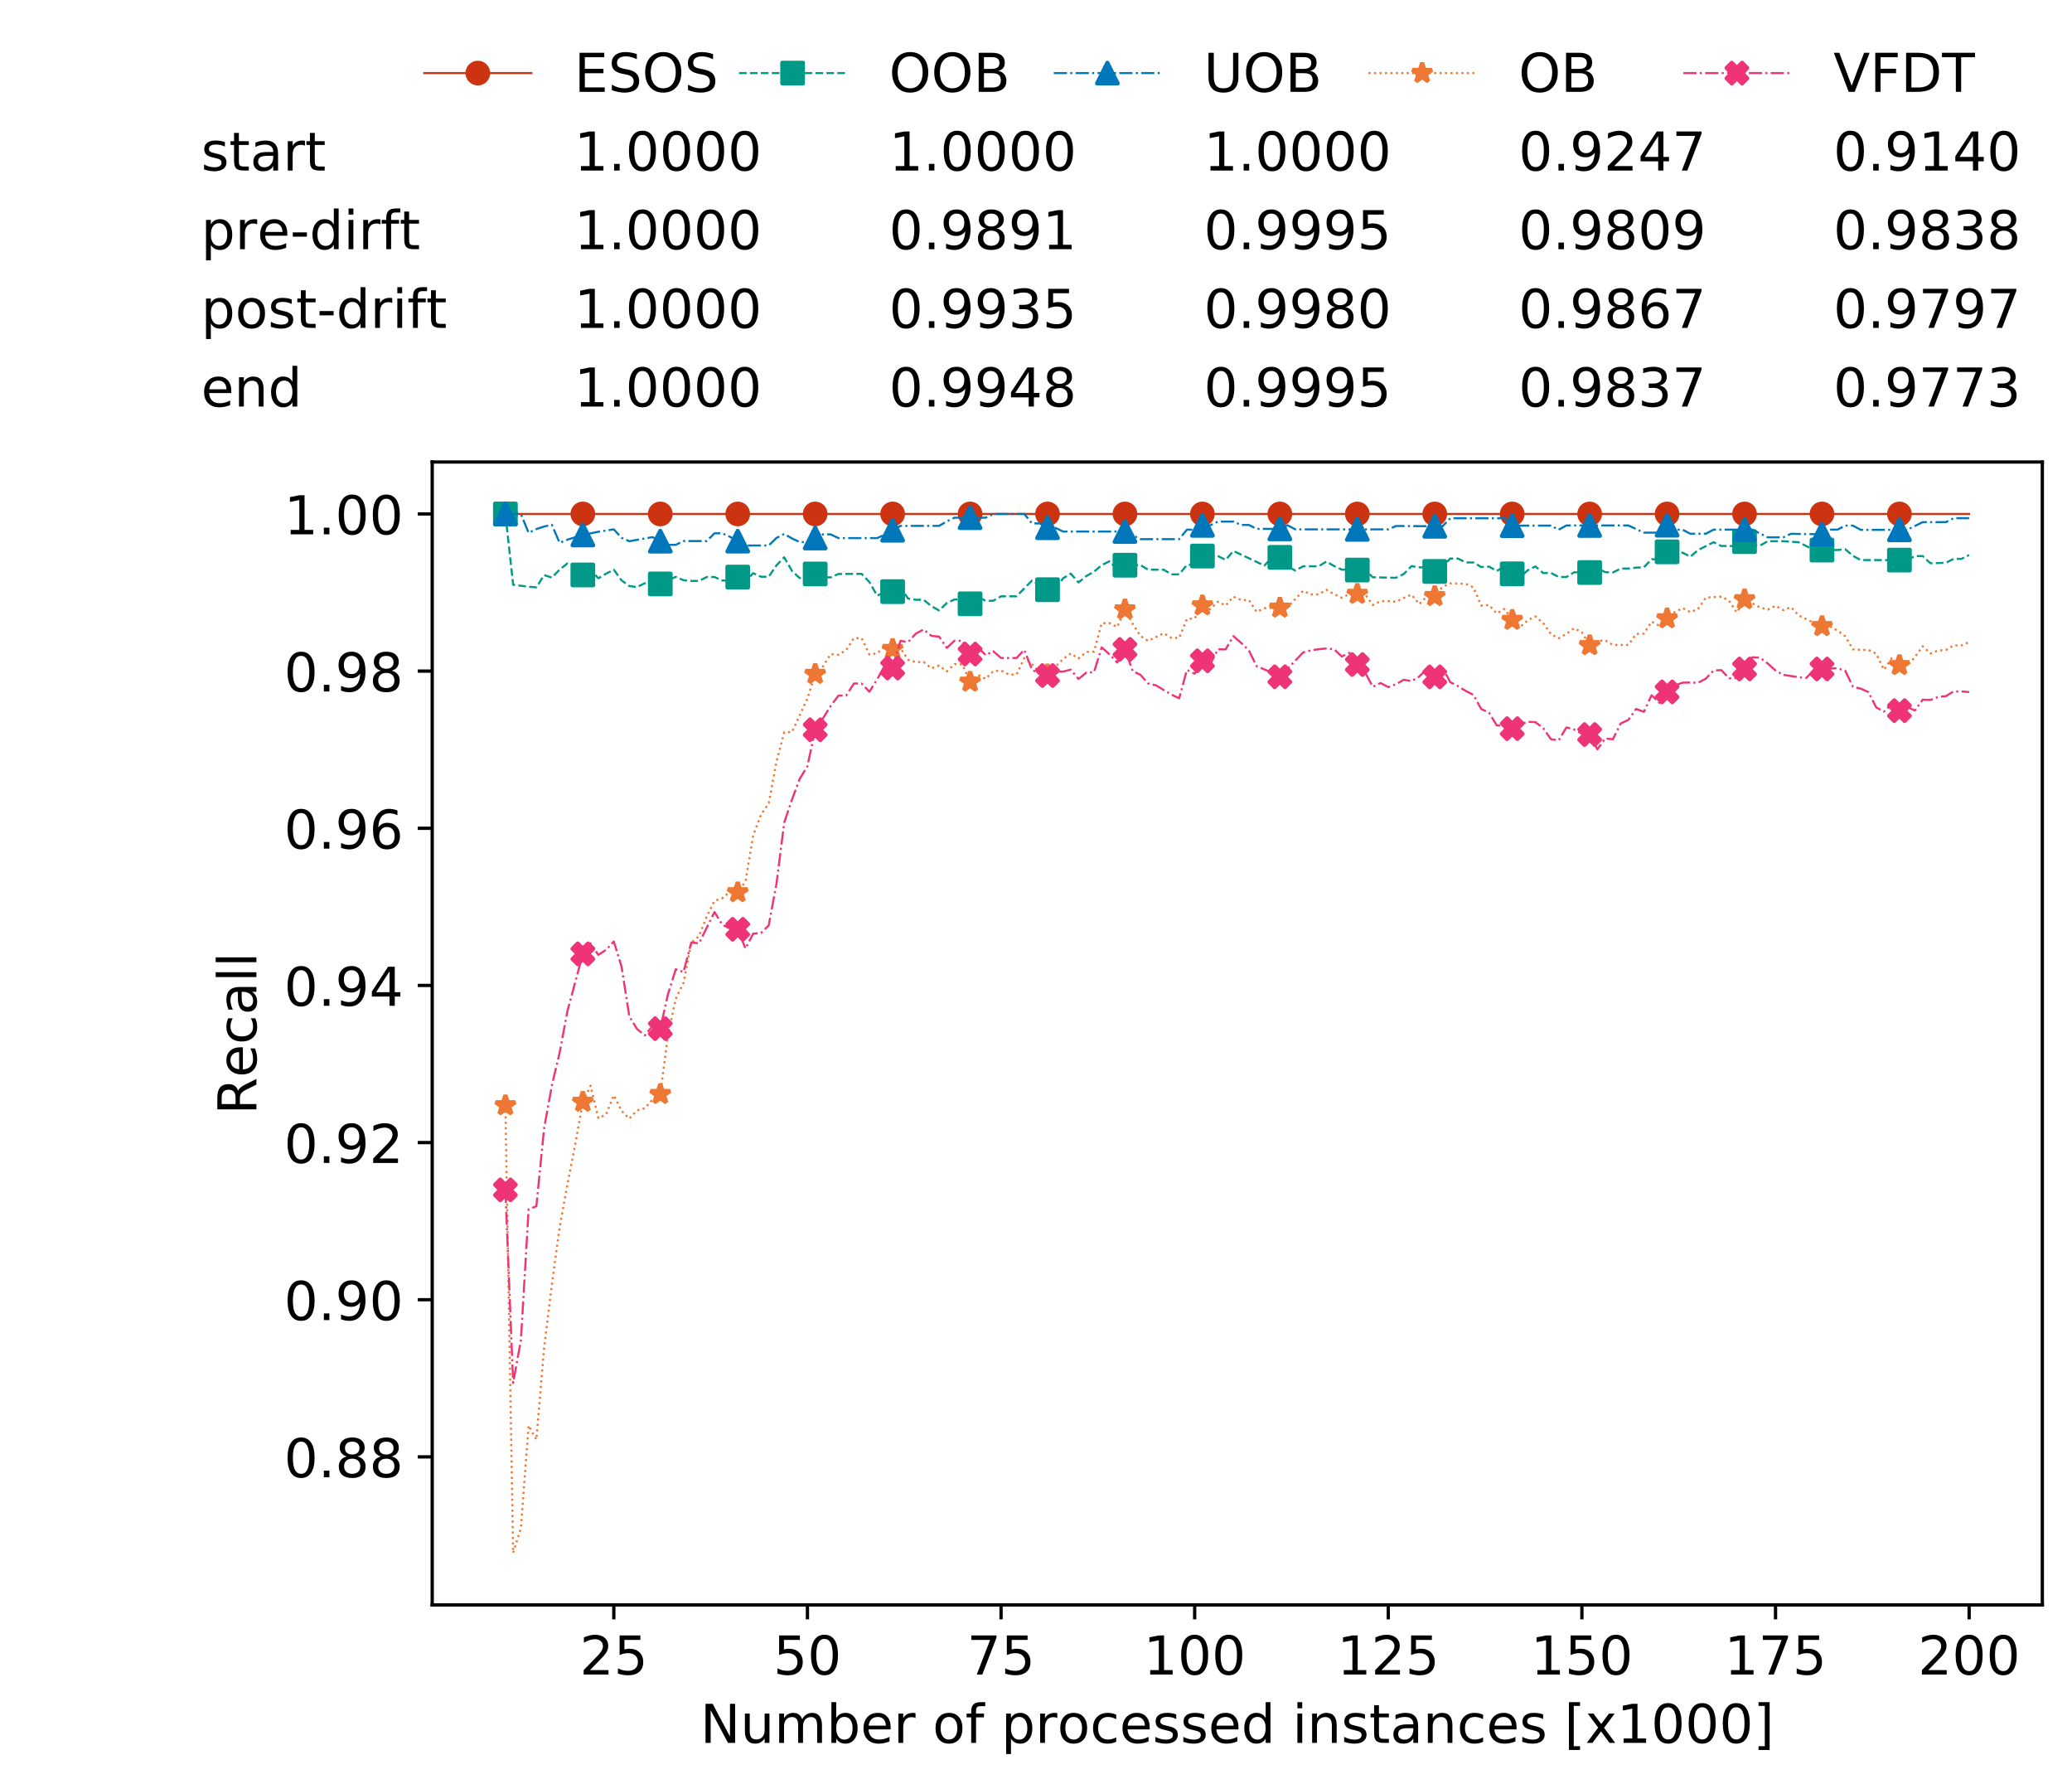 <?xml version="1.0" encoding="utf-8" standalone="no"?>
<!DOCTYPE svg PUBLIC "-//W3C//DTD SVG 1.1//EN"
  "http://www.w3.org/Graphics/SVG/1.1/DTD/svg11.dtd">
<!-- Created with matplotlib (https://matplotlib.org/) -->
<svg height="432.615pt" version="1.1" viewBox="0 0 502.65 432.615" width="502.65pt" xmlns="http://www.w3.org/2000/svg" xmlns:xlink="http://www.w3.org/1999/xlink">
 <defs>
  <style type="text/css">
*{stroke-linecap:butt;stroke-linejoin:round;white-space:pre;}
  </style>
 </defs>
 <g id="figure_1">
  <g id="patch_1">
   <path d="M 0 432.615 
L 502.65 432.615 
L 502.65 0 
L 0 0 
z
" style="fill:#ffffff;"/>
  </g>
  <g id="axes_1">
   <g id="patch_2">
    <path d="M 104.85 389.252 
L 495.45 389.252 
L 495.45 112.052 
L 104.85 112.052 
z
" style="fill:#ffffff;"/>
   </g>
   <g id="matplotlib.axis_1">
    <g id="xtick_1">
     <g id="line2d_1">
      <defs>
       <path d="M 0 0 
L 0 3.5 
" id="m2daf99da26" style="stroke:#000000;stroke-width:0.8;"/>
      </defs>
      <g>
       <use style="stroke:#000000;stroke-width:0.8;" x="148.908" xlink:href="#m2daf99da26" y="389.252"/>
      </g>
     </g>
     <g id="text_1">
      <!-- 25 -->
      <defs>
       <path d="M 19.188 8.297 
L 53.609 8.297 
L 53.609 0 
L 7.328 0 
L 7.328 8.297 
Q 12.938 14.109 22.625 23.891 
Q 32.328 33.688 34.812 36.531 
Q 39.547 41.844 41.422 45.531 
Q 43.312 49.219 43.312 52.781 
Q 43.312 58.594 39.234 62.25 
Q 35.156 65.922 28.609 65.922 
Q 23.969 65.922 18.812 64.312 
Q 13.672 62.703 7.812 59.422 
L 7.812 69.391 
Q 13.766 71.781 18.938 73 
Q 24.125 74.219 28.422 74.219 
Q 39.75 74.219 46.484 68.547 
Q 53.219 62.891 53.219 53.422 
Q 53.219 48.922 51.531 44.891 
Q 49.859 40.875 45.406 35.406 
Q 44.188 33.984 37.641 27.219 
Q 31.109 20.453 19.188 8.297 
z
" id="DejaVuSans-50"/>
       <path d="M 10.797 72.906 
L 49.516 72.906 
L 49.516 64.594 
L 19.828 64.594 
L 19.828 46.734 
Q 21.969 47.469 24.109 47.828 
Q 26.266 48.188 28.422 48.188 
Q 40.625 48.188 47.75 41.5 
Q 54.891 34.812 54.891 23.391 
Q 54.891 11.625 47.562 5.094 
Q 40.234 -1.422 26.906 -1.422 
Q 22.312 -1.422 17.547 -0.641 
Q 12.797 0.141 7.719 1.703 
L 7.719 11.625 
Q 12.109 9.234 16.797 8.062 
Q 21.484 6.891 26.703 6.891 
Q 35.156 6.891 40.078 11.328 
Q 45.016 15.766 45.016 23.391 
Q 45.016 31 40.078 35.438 
Q 35.156 39.891 26.703 39.891 
Q 22.75 39.891 18.812 39.016 
Q 14.891 38.141 10.797 36.281 
z
" id="DejaVuSans-53"/>
      </defs>
      <g transform="translate(140.636 406.13)scale(0.13 -0.13)">
       <use xlink:href="#DejaVuSans-50"/>
       <use x="63.623" xlink:href="#DejaVuSans-53"/>
      </g>
     </g>
    </g>
    <g id="xtick_2">
     <g id="line2d_2">
      <g>
       <use style="stroke:#000000;stroke-width:0.8;" x="195.877" xlink:href="#m2daf99da26" y="389.252"/>
      </g>
     </g>
     <g id="text_2">
      <!-- 50 -->
      <defs>
       <path d="M 31.781 66.406 
Q 24.172 66.406 20.328 58.906 
Q 16.5 51.422 16.5 36.375 
Q 16.5 21.391 20.328 13.891 
Q 24.172 6.391 31.781 6.391 
Q 39.453 6.391 43.281 13.891 
Q 47.125 21.391 47.125 36.375 
Q 47.125 51.422 43.281 58.906 
Q 39.453 66.406 31.781 66.406 
z
M 31.781 74.219 
Q 44.047 74.219 50.516 64.516 
Q 56.984 54.828 56.984 36.375 
Q 56.984 17.969 50.516 8.266 
Q 44.047 -1.422 31.781 -1.422 
Q 19.531 -1.422 13.062 8.266 
Q 6.594 17.969 6.594 36.375 
Q 6.594 54.828 13.062 64.516 
Q 19.531 74.219 31.781 74.219 
z
" id="DejaVuSans-48"/>
      </defs>
      <g transform="translate(187.606 406.13)scale(0.13 -0.13)">
       <use xlink:href="#DejaVuSans-53"/>
       <use x="63.623" xlink:href="#DejaVuSans-48"/>
      </g>
     </g>
    </g>
    <g id="xtick_3">
     <g id="line2d_3">
      <g>
       <use style="stroke:#000000;stroke-width:0.8;" x="242.847" xlink:href="#m2daf99da26" y="389.252"/>
      </g>
     </g>
     <g id="text_3">
      <!-- 75 -->
      <defs>
       <path d="M 8.203 72.906 
L 55.078 72.906 
L 55.078 68.703 
L 28.609 0 
L 18.312 0 
L 43.219 64.594 
L 8.203 64.594 
z
" id="DejaVuSans-55"/>
      </defs>
      <g transform="translate(234.576 406.13)scale(0.13 -0.13)">
       <use xlink:href="#DejaVuSans-55"/>
       <use x="63.623" xlink:href="#DejaVuSans-53"/>
      </g>
     </g>
    </g>
    <g id="xtick_4">
     <g id="line2d_4">
      <g>
       <use style="stroke:#000000;stroke-width:0.8;" x="289.817" xlink:href="#m2daf99da26" y="389.252"/>
      </g>
     </g>
     <g id="text_4">
      <!-- 100 -->
      <defs>
       <path d="M 12.406 8.297 
L 28.516 8.297 
L 28.516 63.922 
L 10.984 60.406 
L 10.984 69.391 
L 28.422 72.906 
L 38.281 72.906 
L 38.281 8.297 
L 54.391 8.297 
L 54.391 0 
L 12.406 0 
z
" id="DejaVuSans-49"/>
      </defs>
      <g transform="translate(277.41 406.13)scale(0.13 -0.13)">
       <use xlink:href="#DejaVuSans-49"/>
       <use x="63.623" xlink:href="#DejaVuSans-48"/>
       <use x="127.246" xlink:href="#DejaVuSans-48"/>
      </g>
     </g>
    </g>
    <g id="xtick_5">
     <g id="line2d_5">
      <g>
       <use style="stroke:#000000;stroke-width:0.8;" x="336.786" xlink:href="#m2daf99da26" y="389.252"/>
      </g>
     </g>
     <g id="text_5">
      <!-- 125 -->
      <g transform="translate(324.379 406.13)scale(0.13 -0.13)">
       <use xlink:href="#DejaVuSans-49"/>
       <use x="63.623" xlink:href="#DejaVuSans-50"/>
       <use x="127.246" xlink:href="#DejaVuSans-53"/>
      </g>
     </g>
    </g>
    <g id="xtick_6">
     <g id="line2d_6">
      <g>
       <use style="stroke:#000000;stroke-width:0.8;" x="383.756" xlink:href="#m2daf99da26" y="389.252"/>
      </g>
     </g>
     <g id="text_6">
      <!-- 150 -->
      <g transform="translate(371.349 406.13)scale(0.13 -0.13)">
       <use xlink:href="#DejaVuSans-49"/>
       <use x="63.623" xlink:href="#DejaVuSans-53"/>
       <use x="127.246" xlink:href="#DejaVuSans-48"/>
      </g>
     </g>
    </g>
    <g id="xtick_7">
     <g id="line2d_7">
      <g>
       <use style="stroke:#000000;stroke-width:0.8;" x="430.726" xlink:href="#m2daf99da26" y="389.252"/>
      </g>
     </g>
     <g id="text_7">
      <!-- 175 -->
      <g transform="translate(418.319 406.13)scale(0.13 -0.13)">
       <use xlink:href="#DejaVuSans-49"/>
       <use x="63.623" xlink:href="#DejaVuSans-55"/>
       <use x="127.246" xlink:href="#DejaVuSans-53"/>
      </g>
     </g>
    </g>
    <g id="xtick_8">
     <g id="line2d_8">
      <g>
       <use style="stroke:#000000;stroke-width:0.8;" x="477.695" xlink:href="#m2daf99da26" y="389.252"/>
      </g>
     </g>
     <g id="text_8">
      <!-- 200 -->
      <g transform="translate(465.289 406.13)scale(0.13 -0.13)">
       <use xlink:href="#DejaVuSans-50"/>
       <use x="63.623" xlink:href="#DejaVuSans-48"/>
       <use x="127.246" xlink:href="#DejaVuSans-48"/>
      </g>
     </g>
    </g>
    <g id="text_9">
     <!-- Number of processed instances [x1000] -->
     <defs>
      <path d="M 9.812 72.906 
L 23.094 72.906 
L 55.422 11.922 
L 55.422 72.906 
L 64.984 72.906 
L 64.984 0 
L 51.703 0 
L 19.391 60.984 
L 19.391 0 
L 9.812 0 
z
" id="DejaVuSans-78"/>
      <path d="M 8.5 21.578 
L 8.5 54.688 
L 17.484 54.688 
L 17.484 21.922 
Q 17.484 14.156 20.5 10.266 
Q 23.531 6.391 29.594 6.391 
Q 36.859 6.391 41.078 11.031 
Q 45.312 15.672 45.312 23.688 
L 45.312 54.688 
L 54.297 54.688 
L 54.297 0 
L 45.312 0 
L 45.312 8.406 
Q 42.047 3.422 37.719 1 
Q 33.406 -1.422 27.688 -1.422 
Q 18.266 -1.422 13.375 4.438 
Q 8.5 10.297 8.5 21.578 
z
M 31.109 56 
z
" id="DejaVuSans-117"/>
      <path d="M 52 44.188 
Q 55.375 50.25 60.062 53.125 
Q 64.75 56 71.094 56 
Q 79.641 56 84.281 50.016 
Q 88.922 44.047 88.922 33.016 
L 88.922 0 
L 79.891 0 
L 79.891 32.719 
Q 79.891 40.578 77.094 44.375 
Q 74.312 48.188 68.609 48.188 
Q 61.625 48.188 57.562 43.547 
Q 53.516 38.922 53.516 30.906 
L 53.516 0 
L 44.484 0 
L 44.484 32.719 
Q 44.484 40.625 41.703 44.406 
Q 38.922 48.188 33.109 48.188 
Q 26.219 48.188 22.156 43.531 
Q 18.109 38.875 18.109 30.906 
L 18.109 0 
L 9.078 0 
L 9.078 54.688 
L 18.109 54.688 
L 18.109 46.188 
Q 21.188 51.219 25.484 53.609 
Q 29.781 56 35.688 56 
Q 41.656 56 45.828 52.969 
Q 50 49.953 52 44.188 
z
" id="DejaVuSans-109"/>
      <path d="M 48.688 27.297 
Q 48.688 37.203 44.609 42.844 
Q 40.531 48.484 33.406 48.484 
Q 26.266 48.484 22.188 42.844 
Q 18.109 37.203 18.109 27.297 
Q 18.109 17.391 22.188 11.75 
Q 26.266 6.109 33.406 6.109 
Q 40.531 6.109 44.609 11.75 
Q 48.688 17.391 48.688 27.297 
z
M 18.109 46.391 
Q 20.953 51.266 25.266 53.625 
Q 29.594 56 35.594 56 
Q 45.562 56 51.781 48.094 
Q 58.016 40.188 58.016 27.297 
Q 58.016 14.406 51.781 6.484 
Q 45.562 -1.422 35.594 -1.422 
Q 29.594 -1.422 25.266 0.953 
Q 20.953 3.328 18.109 8.203 
L 18.109 0 
L 9.078 0 
L 9.078 75.984 
L 18.109 75.984 
z
" id="DejaVuSans-98"/>
      <path d="M 56.203 29.594 
L 56.203 25.203 
L 14.891 25.203 
Q 15.484 15.922 20.484 11.062 
Q 25.484 6.203 34.422 6.203 
Q 39.594 6.203 44.453 7.469 
Q 49.312 8.734 54.109 11.281 
L 54.109 2.781 
Q 49.266 0.734 44.188 -0.344 
Q 39.109 -1.422 33.891 -1.422 
Q 20.797 -1.422 13.156 6.188 
Q 5.516 13.812 5.516 26.812 
Q 5.516 40.234 12.766 48.109 
Q 20.016 56 32.328 56 
Q 43.359 56 49.781 48.891 
Q 56.203 41.797 56.203 29.594 
z
M 47.219 32.234 
Q 47.125 39.594 43.094 43.984 
Q 39.062 48.391 32.422 48.391 
Q 24.906 48.391 20.391 44.141 
Q 15.875 39.891 15.188 32.172 
z
" id="DejaVuSans-101"/>
      <path d="M 41.109 46.297 
Q 39.594 47.172 37.812 47.578 
Q 36.031 48 33.891 48 
Q 26.266 48 22.188 43.047 
Q 18.109 38.094 18.109 28.812 
L 18.109 0 
L 9.078 0 
L 9.078 54.688 
L 18.109 54.688 
L 18.109 46.188 
Q 20.953 51.172 25.484 53.578 
Q 30.031 56 36.531 56 
Q 37.453 56 38.578 55.875 
Q 39.703 55.766 41.062 55.516 
z
" id="DejaVuSans-114"/>
      <path id="DejaVuSans-32"/>
      <path d="M 30.609 48.391 
Q 23.391 48.391 19.188 42.75 
Q 14.984 37.109 14.984 27.297 
Q 14.984 17.484 19.156 11.844 
Q 23.344 6.203 30.609 6.203 
Q 37.797 6.203 41.984 11.859 
Q 46.188 17.531 46.188 27.297 
Q 46.188 37.016 41.984 42.703 
Q 37.797 48.391 30.609 48.391 
z
M 30.609 56 
Q 42.328 56 49.016 48.375 
Q 55.719 40.766 55.719 27.297 
Q 55.719 13.875 49.016 6.219 
Q 42.328 -1.422 30.609 -1.422 
Q 18.844 -1.422 12.172 6.219 
Q 5.516 13.875 5.516 27.297 
Q 5.516 40.766 12.172 48.375 
Q 18.844 56 30.609 56 
z
" id="DejaVuSans-111"/>
      <path d="M 37.109 75.984 
L 37.109 68.5 
L 28.516 68.5 
Q 23.688 68.5 21.797 66.547 
Q 19.922 64.594 19.922 59.516 
L 19.922 54.688 
L 34.719 54.688 
L 34.719 47.703 
L 19.922 47.703 
L 19.922 0 
L 10.891 0 
L 10.891 47.703 
L 2.297 47.703 
L 2.297 54.688 
L 10.891 54.688 
L 10.891 58.5 
Q 10.891 67.625 15.141 71.797 
Q 19.391 75.984 28.609 75.984 
z
" id="DejaVuSans-102"/>
      <path d="M 18.109 8.203 
L 18.109 -20.797 
L 9.078 -20.797 
L 9.078 54.688 
L 18.109 54.688 
L 18.109 46.391 
Q 20.953 51.266 25.266 53.625 
Q 29.594 56 35.594 56 
Q 45.562 56 51.781 48.094 
Q 58.016 40.188 58.016 27.297 
Q 58.016 14.406 51.781 6.484 
Q 45.562 -1.422 35.594 -1.422 
Q 29.594 -1.422 25.266 0.953 
Q 20.953 3.328 18.109 8.203 
z
M 48.688 27.297 
Q 48.688 37.203 44.609 42.844 
Q 40.531 48.484 33.406 48.484 
Q 26.266 48.484 22.188 42.844 
Q 18.109 37.203 18.109 27.297 
Q 18.109 17.391 22.188 11.75 
Q 26.266 6.109 33.406 6.109 
Q 40.531 6.109 44.609 11.75 
Q 48.688 17.391 48.688 27.297 
z
" id="DejaVuSans-112"/>
      <path d="M 48.781 52.594 
L 48.781 44.188 
Q 44.969 46.297 41.141 47.344 
Q 37.312 48.391 33.406 48.391 
Q 24.656 48.391 19.812 42.844 
Q 14.984 37.312 14.984 27.297 
Q 14.984 17.281 19.812 11.734 
Q 24.656 6.203 33.406 6.203 
Q 37.312 6.203 41.141 7.25 
Q 44.969 8.297 48.781 10.406 
L 48.781 2.094 
Q 45.016 0.344 40.984 -0.531 
Q 36.969 -1.422 32.422 -1.422 
Q 20.062 -1.422 12.781 6.344 
Q 5.516 14.109 5.516 27.297 
Q 5.516 40.672 12.859 48.328 
Q 20.219 56 33.016 56 
Q 37.156 56 41.109 55.141 
Q 45.062 54.297 48.781 52.594 
z
" id="DejaVuSans-99"/>
      <path d="M 44.281 53.078 
L 44.281 44.578 
Q 40.484 46.531 36.375 47.5 
Q 32.281 48.484 27.875 48.484 
Q 21.188 48.484 17.844 46.438 
Q 14.5 44.391 14.5 40.281 
Q 14.5 37.156 16.891 35.375 
Q 19.281 33.594 26.516 31.984 
L 29.594 31.297 
Q 39.156 29.25 43.188 25.516 
Q 47.219 21.781 47.219 15.094 
Q 47.219 7.469 41.188 3.016 
Q 35.156 -1.422 24.609 -1.422 
Q 20.219 -1.422 15.453 -0.562 
Q 10.688 0.297 5.422 2 
L 5.422 11.281 
Q 10.406 8.688 15.234 7.391 
Q 20.062 6.109 24.812 6.109 
Q 31.156 6.109 34.562 8.281 
Q 37.984 10.453 37.984 14.406 
Q 37.984 18.062 35.516 20.016 
Q 33.062 21.969 24.703 23.781 
L 21.578 24.516 
Q 13.234 26.266 9.516 29.906 
Q 5.812 33.547 5.812 39.891 
Q 5.812 47.609 11.281 51.797 
Q 16.75 56 26.812 56 
Q 31.781 56 36.172 55.266 
Q 40.578 54.547 44.281 53.078 
z
" id="DejaVuSans-115"/>
      <path d="M 45.406 46.391 
L 45.406 75.984 
L 54.391 75.984 
L 54.391 0 
L 45.406 0 
L 45.406 8.203 
Q 42.578 3.328 38.25 0.953 
Q 33.938 -1.422 27.875 -1.422 
Q 17.969 -1.422 11.734 6.484 
Q 5.516 14.406 5.516 27.297 
Q 5.516 40.188 11.734 48.094 
Q 17.969 56 27.875 56 
Q 33.938 56 38.25 53.625 
Q 42.578 51.266 45.406 46.391 
z
M 14.797 27.297 
Q 14.797 17.391 18.875 11.75 
Q 22.953 6.109 30.078 6.109 
Q 37.203 6.109 41.297 11.75 
Q 45.406 17.391 45.406 27.297 
Q 45.406 37.203 41.297 42.844 
Q 37.203 48.484 30.078 48.484 
Q 22.953 48.484 18.875 42.844 
Q 14.797 37.203 14.797 27.297 
z
" id="DejaVuSans-100"/>
      <path d="M 9.422 54.688 
L 18.406 54.688 
L 18.406 0 
L 9.422 0 
z
M 9.422 75.984 
L 18.406 75.984 
L 18.406 64.594 
L 9.422 64.594 
z
" id="DejaVuSans-105"/>
      <path d="M 54.891 33.016 
L 54.891 0 
L 45.906 0 
L 45.906 32.719 
Q 45.906 40.484 42.875 44.328 
Q 39.844 48.188 33.797 48.188 
Q 26.516 48.188 22.312 43.547 
Q 18.109 38.922 18.109 30.906 
L 18.109 0 
L 9.078 0 
L 9.078 54.688 
L 18.109 54.688 
L 18.109 46.188 
Q 21.344 51.125 25.703 53.562 
Q 30.078 56 35.797 56 
Q 45.219 56 50.047 50.172 
Q 54.891 44.344 54.891 33.016 
z
" id="DejaVuSans-110"/>
      <path d="M 18.312 70.219 
L 18.312 54.688 
L 36.812 54.688 
L 36.812 47.703 
L 18.312 47.703 
L 18.312 18.016 
Q 18.312 11.328 20.141 9.422 
Q 21.969 7.516 27.594 7.516 
L 36.812 7.516 
L 36.812 0 
L 27.594 0 
Q 17.188 0 13.234 3.875 
Q 9.281 7.766 9.281 18.016 
L 9.281 47.703 
L 2.688 47.703 
L 2.688 54.688 
L 9.281 54.688 
L 9.281 70.219 
z
" id="DejaVuSans-116"/>
      <path d="M 34.281 27.484 
Q 23.391 27.484 19.188 25 
Q 14.984 22.516 14.984 16.5 
Q 14.984 11.719 18.141 8.906 
Q 21.297 6.109 26.703 6.109 
Q 34.188 6.109 38.703 11.406 
Q 43.219 16.703 43.219 25.484 
L 43.219 27.484 
z
M 52.203 31.203 
L 52.203 0 
L 43.219 0 
L 43.219 8.297 
Q 40.141 3.328 35.547 0.953 
Q 30.953 -1.422 24.312 -1.422 
Q 15.922 -1.422 10.953 3.297 
Q 6 8.016 6 15.922 
Q 6 25.141 12.172 29.828 
Q 18.359 34.516 30.609 34.516 
L 43.219 34.516 
L 43.219 35.406 
Q 43.219 41.609 39.141 45 
Q 35.062 48.391 27.688 48.391 
Q 23 48.391 18.547 47.266 
Q 14.109 46.141 10.016 43.891 
L 10.016 52.203 
Q 14.938 54.109 19.578 55.047 
Q 24.219 56 28.609 56 
Q 40.484 56 46.344 49.844 
Q 52.203 43.703 52.203 31.203 
z
" id="DejaVuSans-97"/>
      <path d="M 8.594 75.984 
L 29.297 75.984 
L 29.297 69 
L 17.578 69 
L 17.578 -6.203 
L 29.297 -6.203 
L 29.297 -13.188 
L 8.594 -13.188 
z
" id="DejaVuSans-91"/>
      <path d="M 54.891 54.688 
L 35.109 28.078 
L 55.906 0 
L 45.312 0 
L 29.391 21.484 
L 13.484 0 
L 2.875 0 
L 24.125 28.609 
L 4.688 54.688 
L 15.281 54.688 
L 29.781 35.203 
L 44.281 54.688 
z
" id="DejaVuSans-120"/>
      <path d="M 30.422 75.984 
L 30.422 -13.188 
L 9.719 -13.188 
L 9.719 -6.203 
L 21.391 -6.203 
L 21.391 69 
L 9.719 69 
L 9.719 75.984 
z
" id="DejaVuSans-93"/>
     </defs>
     <g transform="translate(169.881 422.711)scale(0.13 -0.13)">
      <use xlink:href="#DejaVuSans-78"/>
      <use x="74.805" xlink:href="#DejaVuSans-117"/>
      <use x="138.184" xlink:href="#DejaVuSans-109"/>
      <use x="235.596" xlink:href="#DejaVuSans-98"/>
      <use x="299.072" xlink:href="#DejaVuSans-101"/>
      <use x="360.596" xlink:href="#DejaVuSans-114"/>
      <use x="401.709" xlink:href="#DejaVuSans-32"/>
      <use x="433.496" xlink:href="#DejaVuSans-111"/>
      <use x="494.678" xlink:href="#DejaVuSans-102"/>
      <use x="529.883" xlink:href="#DejaVuSans-32"/>
      <use x="561.67" xlink:href="#DejaVuSans-112"/>
      <use x="625.146" xlink:href="#DejaVuSans-114"/>
      <use x="666.229" xlink:href="#DejaVuSans-111"/>
      <use x="727.41" xlink:href="#DejaVuSans-99"/>
      <use x="782.391" xlink:href="#DejaVuSans-101"/>
      <use x="843.914" xlink:href="#DejaVuSans-115"/>
      <use x="896.014" xlink:href="#DejaVuSans-115"/>
      <use x="948.113" xlink:href="#DejaVuSans-101"/>
      <use x="1009.637" xlink:href="#DejaVuSans-100"/>
      <use x="1073.113" xlink:href="#DejaVuSans-32"/>
      <use x="1104.9" xlink:href="#DejaVuSans-105"/>
      <use x="1132.684" xlink:href="#DejaVuSans-110"/>
      <use x="1196.062" xlink:href="#DejaVuSans-115"/>
      <use x="1248.162" xlink:href="#DejaVuSans-116"/>
      <use x="1287.371" xlink:href="#DejaVuSans-97"/>
      <use x="1348.65" xlink:href="#DejaVuSans-110"/>
      <use x="1412.029" xlink:href="#DejaVuSans-99"/>
      <use x="1467.01" xlink:href="#DejaVuSans-101"/>
      <use x="1528.533" xlink:href="#DejaVuSans-115"/>
      <use x="1580.633" xlink:href="#DejaVuSans-32"/>
      <use x="1612.42" xlink:href="#DejaVuSans-91"/>
      <use x="1651.434" xlink:href="#DejaVuSans-120"/>
      <use x="1710.613" xlink:href="#DejaVuSans-49"/>
      <use x="1774.236" xlink:href="#DejaVuSans-48"/>
      <use x="1837.859" xlink:href="#DejaVuSans-48"/>
      <use x="1901.482" xlink:href="#DejaVuSans-48"/>
      <use x="1965.105" xlink:href="#DejaVuSans-93"/>
     </g>
    </g>
   </g>
   <g id="matplotlib.axis_2">
    <g id="ytick_1">
     <g id="line2d_9">
      <defs>
       <path d="M 0 0 
L -3.5 0 
" id="me1ee6672d6" style="stroke:#000000;stroke-width:0.8;"/>
      </defs>
      <g>
       <use style="stroke:#000000;stroke-width:0.8;" x="104.85" xlink:href="#me1ee6672d6" y="353.346"/>
      </g>
     </g>
     <g id="text_10">
      <!-- 0.88 -->
      <defs>
       <path d="M 10.688 12.406 
L 21 12.406 
L 21 0 
L 10.688 0 
z
" id="DejaVuSans-46"/>
       <path d="M 31.781 34.625 
Q 24.75 34.625 20.719 30.859 
Q 16.703 27.094 16.703 20.516 
Q 16.703 13.922 20.719 10.156 
Q 24.75 6.391 31.781 6.391 
Q 38.812 6.391 42.859 10.172 
Q 46.922 13.969 46.922 20.516 
Q 46.922 27.094 42.891 30.859 
Q 38.875 34.625 31.781 34.625 
z
M 21.922 38.812 
Q 15.578 40.375 12.031 44.719 
Q 8.5 49.078 8.5 55.328 
Q 8.5 64.062 14.719 69.141 
Q 20.953 74.219 31.781 74.219 
Q 42.672 74.219 48.875 69.141 
Q 55.078 64.062 55.078 55.328 
Q 55.078 49.078 51.531 44.719 
Q 48 40.375 41.703 38.812 
Q 48.828 37.156 52.797 32.312 
Q 56.781 27.484 56.781 20.516 
Q 56.781 9.906 50.312 4.234 
Q 43.844 -1.422 31.781 -1.422 
Q 19.734 -1.422 13.25 4.234 
Q 6.781 9.906 6.781 20.516 
Q 6.781 27.484 10.781 32.312 
Q 14.797 37.156 21.922 38.812 
z
M 18.312 54.391 
Q 18.312 48.734 21.844 45.562 
Q 25.391 42.391 31.781 42.391 
Q 38.141 42.391 41.719 45.562 
Q 45.312 48.734 45.312 54.391 
Q 45.312 60.062 41.719 63.234 
Q 38.141 66.406 31.781 66.406 
Q 25.391 66.406 21.844 63.234 
Q 18.312 60.062 18.312 54.391 
z
" id="DejaVuSans-56"/>
      </defs>
      <g transform="translate(68.905 358.285)scale(0.13 -0.13)">
       <use xlink:href="#DejaVuSans-48"/>
       <use x="63.623" xlink:href="#DejaVuSans-46"/>
       <use x="95.41" xlink:href="#DejaVuSans-56"/>
       <use x="159.033" xlink:href="#DejaVuSans-56"/>
      </g>
     </g>
    </g>
    <g id="ytick_2">
     <g id="line2d_10">
      <g>
       <use style="stroke:#000000;stroke-width:0.8;" x="104.85" xlink:href="#me1ee6672d6" y="315.23"/>
      </g>
     </g>
     <g id="text_11">
      <!-- 0.90 -->
      <defs>
       <path d="M 10.984 1.516 
L 10.984 10.5 
Q 14.703 8.734 18.5 7.812 
Q 22.312 6.891 25.984 6.891 
Q 35.75 6.891 40.891 13.453 
Q 46.047 20.016 46.781 33.406 
Q 43.953 29.203 39.594 26.953 
Q 35.25 24.703 29.984 24.703 
Q 19.047 24.703 12.672 31.312 
Q 6.297 37.938 6.297 49.422 
Q 6.297 60.641 12.938 67.422 
Q 19.578 74.219 30.609 74.219 
Q 43.266 74.219 49.922 64.516 
Q 56.594 54.828 56.594 36.375 
Q 56.594 19.141 48.406 8.859 
Q 40.234 -1.422 26.422 -1.422 
Q 22.703 -1.422 18.891 -0.688 
Q 15.094 0.047 10.984 1.516 
z
M 30.609 32.422 
Q 37.25 32.422 41.125 36.953 
Q 45.016 41.5 45.016 49.422 
Q 45.016 57.281 41.125 61.844 
Q 37.25 66.406 30.609 66.406 
Q 23.969 66.406 20.094 61.844 
Q 16.219 57.281 16.219 49.422 
Q 16.219 41.5 20.094 36.953 
Q 23.969 32.422 30.609 32.422 
z
" id="DejaVuSans-57"/>
      </defs>
      <g transform="translate(68.905 320.169)scale(0.13 -0.13)">
       <use xlink:href="#DejaVuSans-48"/>
       <use x="63.623" xlink:href="#DejaVuSans-46"/>
       <use x="95.41" xlink:href="#DejaVuSans-57"/>
       <use x="159.033" xlink:href="#DejaVuSans-48"/>
      </g>
     </g>
    </g>
    <g id="ytick_3">
     <g id="line2d_11">
      <g>
       <use style="stroke:#000000;stroke-width:0.8;" x="104.85" xlink:href="#me1ee6672d6" y="277.115"/>
      </g>
     </g>
     <g id="text_12">
      <!-- 0.92 -->
      <g transform="translate(68.905 282.054)scale(0.13 -0.13)">
       <use xlink:href="#DejaVuSans-48"/>
       <use x="63.623" xlink:href="#DejaVuSans-46"/>
       <use x="95.41" xlink:href="#DejaVuSans-57"/>
       <use x="159.033" xlink:href="#DejaVuSans-50"/>
      </g>
     </g>
    </g>
    <g id="ytick_4">
     <g id="line2d_12">
      <g>
       <use style="stroke:#000000;stroke-width:0.8;" x="104.85" xlink:href="#me1ee6672d6" y="238.999"/>
      </g>
     </g>
     <g id="text_13">
      <!-- 0.94 -->
      <defs>
       <path d="M 37.797 64.312 
L 12.891 25.391 
L 37.797 25.391 
z
M 35.203 72.906 
L 47.609 72.906 
L 47.609 25.391 
L 58.016 25.391 
L 58.016 17.188 
L 47.609 17.188 
L 47.609 0 
L 37.797 0 
L 37.797 17.188 
L 4.891 17.188 
L 4.891 26.703 
z
" id="DejaVuSans-52"/>
      </defs>
      <g transform="translate(68.905 243.938)scale(0.13 -0.13)">
       <use xlink:href="#DejaVuSans-48"/>
       <use x="63.623" xlink:href="#DejaVuSans-46"/>
       <use x="95.41" xlink:href="#DejaVuSans-57"/>
       <use x="159.033" xlink:href="#DejaVuSans-52"/>
      </g>
     </g>
    </g>
    <g id="ytick_5">
     <g id="line2d_13">
      <g>
       <use style="stroke:#000000;stroke-width:0.8;" x="104.85" xlink:href="#me1ee6672d6" y="200.883"/>
      </g>
     </g>
     <g id="text_14">
      <!-- 0.96 -->
      <defs>
       <path d="M 33.016 40.375 
Q 26.375 40.375 22.484 35.828 
Q 18.609 31.297 18.609 23.391 
Q 18.609 15.531 22.484 10.953 
Q 26.375 6.391 33.016 6.391 
Q 39.656 6.391 43.531 10.953 
Q 47.406 15.531 47.406 23.391 
Q 47.406 31.297 43.531 35.828 
Q 39.656 40.375 33.016 40.375 
z
M 52.594 71.297 
L 52.594 62.312 
Q 48.875 64.062 45.094 64.984 
Q 41.312 65.922 37.594 65.922 
Q 27.828 65.922 22.672 59.328 
Q 17.531 52.734 16.797 39.406 
Q 19.672 43.656 24.016 45.922 
Q 28.375 48.188 33.594 48.188 
Q 44.578 48.188 50.953 41.516 
Q 57.328 34.859 57.328 23.391 
Q 57.328 12.156 50.688 5.359 
Q 44.047 -1.422 33.016 -1.422 
Q 20.359 -1.422 13.672 8.266 
Q 6.984 17.969 6.984 36.375 
Q 6.984 53.656 15.188 63.938 
Q 23.391 74.219 37.203 74.219 
Q 40.922 74.219 44.703 73.484 
Q 48.484 72.75 52.594 71.297 
z
" id="DejaVuSans-54"/>
      </defs>
      <g transform="translate(68.905 205.822)scale(0.13 -0.13)">
       <use xlink:href="#DejaVuSans-48"/>
       <use x="63.623" xlink:href="#DejaVuSans-46"/>
       <use x="95.41" xlink:href="#DejaVuSans-57"/>
       <use x="159.033" xlink:href="#DejaVuSans-54"/>
      </g>
     </g>
    </g>
    <g id="ytick_6">
     <g id="line2d_14">
      <g>
       <use style="stroke:#000000;stroke-width:0.8;" x="104.85" xlink:href="#me1ee6672d6" y="162.768"/>
      </g>
     </g>
     <g id="text_15">
      <!-- 0.98 -->
      <g transform="translate(68.905 167.706)scale(0.13 -0.13)">
       <use xlink:href="#DejaVuSans-48"/>
       <use x="63.623" xlink:href="#DejaVuSans-46"/>
       <use x="95.41" xlink:href="#DejaVuSans-57"/>
       <use x="159.033" xlink:href="#DejaVuSans-56"/>
      </g>
     </g>
    </g>
    <g id="ytick_7">
     <g id="line2d_15">
      <g>
       <use style="stroke:#000000;stroke-width:0.8;" x="104.85" xlink:href="#me1ee6672d6" y="124.652"/>
      </g>
     </g>
     <g id="text_16">
      <!-- 1.00 -->
      <g transform="translate(68.905 129.591)scale(0.13 -0.13)">
       <use xlink:href="#DejaVuSans-49"/>
       <use x="63.623" xlink:href="#DejaVuSans-46"/>
       <use x="95.41" xlink:href="#DejaVuSans-48"/>
       <use x="159.033" xlink:href="#DejaVuSans-48"/>
      </g>
     </g>
    </g>
    <g id="text_17">
     <!-- Recall -->
     <defs>
      <path d="M 44.391 34.188 
Q 47.562 33.109 50.562 29.594 
Q 53.562 26.078 56.594 19.922 
L 66.609 0 
L 56 0 
L 46.688 18.703 
Q 43.062 26.031 39.672 28.422 
Q 36.281 30.812 30.422 30.812 
L 19.672 30.812 
L 19.672 0 
L 9.812 0 
L 9.812 72.906 
L 32.078 72.906 
Q 44.578 72.906 50.734 67.672 
Q 56.891 62.453 56.891 51.906 
Q 56.891 45.016 53.688 40.469 
Q 50.484 35.938 44.391 34.188 
z
M 19.672 64.797 
L 19.672 38.922 
L 32.078 38.922 
Q 39.203 38.922 42.844 42.219 
Q 46.484 45.516 46.484 51.906 
Q 46.484 58.297 42.844 61.547 
Q 39.203 64.797 32.078 64.797 
z
" id="DejaVuSans-82"/>
      <path d="M 9.422 75.984 
L 18.406 75.984 
L 18.406 0 
L 9.422 0 
z
" id="DejaVuSans-108"/>
     </defs>
     <g transform="translate(62.201 270.333)rotate(-90)scale(0.13 -0.13)">
      <use xlink:href="#DejaVuSans-82"/>
      <use x="69.42" xlink:href="#DejaVuSans-101"/>
      <use x="130.943" xlink:href="#DejaVuSans-99"/>
      <use x="185.924" xlink:href="#DejaVuSans-97"/>
      <use x="247.203" xlink:href="#DejaVuSans-108"/>
      <use x="274.986" xlink:href="#DejaVuSans-108"/>
     </g>
    </g>
   </g>
   <g id="line2d_16"/>
   <g id="line2d_17"/>
   <g id="line2d_18"/>
   <g id="line2d_19"/>
   <g id="line2d_20"/>
   <g id="line2d_21">
    <path clip-path="url(#p1597bf1b17)" d="M 122.605 124.652 
L 477.695 124.652 
L 477.695 124.652 
" style="fill:none;stroke:#cc3311;stroke-linecap:square;stroke-width:0.5;"/>
    <defs>
     <path d="M 0 2.5 
C 0.663 2.5 1.299 2.237 1.768 1.768 
C 2.237 1.299 2.5 0.663 2.5 0 
C 2.5 -0.663 2.237 -1.299 1.768 -1.768 
C 1.299 -2.237 0.663 -2.5 0 -2.5 
C -0.663 -2.5 -1.299 -2.237 -1.768 -1.768 
C -2.237 -1.299 -2.5 -0.663 -2.5 0 
C -2.5 0.663 -2.237 1.299 -1.768 1.768 
C -1.299 2.237 -0.663 2.5 0 2.5 
z
" id="me246e4a2f9" style="stroke:#cc3311;"/>
    </defs>
    <g clip-path="url(#p1597bf1b17)">
     <use style="fill:#cc3311;stroke:#cc3311;" x="122.605" xlink:href="#me246e4a2f9" y="124.652"/>
     <use style="fill:#cc3311;stroke:#cc3311;" x="141.392" xlink:href="#me246e4a2f9" y="124.652"/>
     <use style="fill:#cc3311;stroke:#cc3311;" x="160.18" xlink:href="#me246e4a2f9" y="124.652"/>
     <use style="fill:#cc3311;stroke:#cc3311;" x="178.968" xlink:href="#me246e4a2f9" y="124.652"/>
     <use style="fill:#cc3311;stroke:#cc3311;" x="197.756" xlink:href="#me246e4a2f9" y="124.652"/>
     <use style="fill:#cc3311;stroke:#cc3311;" x="216.544" xlink:href="#me246e4a2f9" y="124.652"/>
     <use style="fill:#cc3311;stroke:#cc3311;" x="235.332" xlink:href="#me246e4a2f9" y="124.652"/>
     <use style="fill:#cc3311;stroke:#cc3311;" x="254.12" xlink:href="#me246e4a2f9" y="124.652"/>
     <use style="fill:#cc3311;stroke:#cc3311;" x="272.908" xlink:href="#me246e4a2f9" y="124.652"/>
     <use style="fill:#cc3311;stroke:#cc3311;" x="291.695" xlink:href="#me246e4a2f9" y="124.652"/>
     <use style="fill:#cc3311;stroke:#cc3311;" x="310.483" xlink:href="#me246e4a2f9" y="124.652"/>
     <use style="fill:#cc3311;stroke:#cc3311;" x="329.271" xlink:href="#me246e4a2f9" y="124.652"/>
     <use style="fill:#cc3311;stroke:#cc3311;" x="348.059" xlink:href="#me246e4a2f9" y="124.652"/>
     <use style="fill:#cc3311;stroke:#cc3311;" x="366.847" xlink:href="#me246e4a2f9" y="124.652"/>
     <use style="fill:#cc3311;stroke:#cc3311;" x="385.635" xlink:href="#me246e4a2f9" y="124.652"/>
     <use style="fill:#cc3311;stroke:#cc3311;" x="404.423" xlink:href="#me246e4a2f9" y="124.652"/>
     <use style="fill:#cc3311;stroke:#cc3311;" x="423.211" xlink:href="#me246e4a2f9" y="124.652"/>
     <use style="fill:#cc3311;stroke:#cc3311;" x="441.998" xlink:href="#me246e4a2f9" y="124.652"/>
     <use style="fill:#cc3311;stroke:#cc3311;" x="460.786" xlink:href="#me246e4a2f9" y="124.652"/>
    </g>
   </g>
   <g id="line2d_22"/>
   <g id="line2d_23"/>
   <g id="line2d_24"/>
   <g id="line2d_25"/>
   <g id="line2d_26">
    <path clip-path="url(#p1597bf1b17)" d="M 122.605 124.652 
L 124.483 141.821 
L 128.241 142.312 
L 130.12 142.445 
L 131.998 139.48 
L 133.877 140.084 
L 135.756 138.155 
L 137.635 136.655 
L 139.514 137.112 
L 141.392 139.444 
L 143.271 138.211 
L 145.15 140.254 
L 147.029 139.14 
L 148.908 138.174 
L 150.786 140.765 
L 152.665 142.129 
L 154.544 142.389 
L 156.423 141.455 
L 158.302 141.629 
L 160.18 141.629 
L 163.938 139.903 
L 165.817 140.72 
L 167.695 140.899 
L 169.574 140.899 
L 171.453 139.946 
L 173.332 139.946 
L 175.211 140.789 
L 177.089 140.819 
L 178.968 139.96 
L 180.847 141.019 
L 182.726 139.013 
L 184.605 139.879 
L 186.483 139.879 
L 188.362 137.131 
L 190.241 135.166 
L 192.12 138.439 
L 193.998 140.22 
L 195.877 139.206 
L 197.756 139.206 
L 199.635 140.033 
L 201.514 140.033 
L 203.392 139.208 
L 209.029 139.183 
L 210.908 141.168 
L 212.786 144.468 
L 214.665 143.61 
L 216.544 143.488 
L 218.423 142.429 
L 220.302 145.177 
L 222.18 145.459 
L 224.059 145.459 
L 225.938 147.009 
L 227.817 148.056 
L 229.695 146.25 
L 231.574 145.385 
L 233.453 145.385 
L 235.332 146.444 
L 237.211 144.727 
L 239.089 145.72 
L 240.968 145.694 
L 242.847 144.624 
L 246.605 144.624 
L 250.362 140.792 
L 254.12 143.02 
L 255.998 143.02 
L 257.877 140.271 
L 259.756 139.123 
L 261.635 141.264 
L 263.514 139.715 
L 265.392 138.668 
L 267.271 137.055 
L 269.15 136.138 
L 271.029 138.145 
L 272.908 137.086 
L 276.665 137.066 
L 278.544 138.168 
L 282.302 138.168 
L 284.18 139.303 
L 286.059 139.303 
L 287.938 137.007 
L 289.817 136.951 
L 291.695 134.857 
L 295.453 134.857 
L 297.332 135.782 
L 299.211 133.641 
L 302.968 135.387 
L 306.726 137.181 
L 308.605 135.175 
L 310.483 135.175 
L 312.362 137.391 
L 314.241 138.384 
L 316.12 137.342 
L 319.877 137.342 
L 321.756 136.207 
L 323.635 137.278 
L 325.514 138.152 
L 329.271 138.257 
L 331.15 138.257 
L 333.029 140.006 
L 338.665 140.137 
L 340.544 139.212 
L 342.423 137.306 
L 344.302 137.603 
L 346.18 137.603 
L 348.059 138.596 
L 349.938 137.427 
L 351.817 135.462 
L 353.695 135.471 
L 355.574 136.424 
L 357.453 136.424 
L 359.332 137.52 
L 361.211 137.412 
L 363.089 138.482 
L 364.968 137.374 
L 366.847 139.172 
L 368.726 140.054 
L 370.605 138.306 
L 372.483 137.372 
L 374.362 138.987 
L 376.241 138.951 
L 378.12 139.943 
L 379.998 139.943 
L 381.877 138.795 
L 385.635 138.861 
L 387.514 137.814 
L 389.392 138.758 
L 391.271 138.852 
L 393.15 137.899 
L 395.029 137.899 
L 396.908 137.67 
L 398.786 137.582 
L 400.665 135.637 
L 402.544 135.637 
L 404.423 133.839 
L 406.302 134.04 
L 408.18 134.04 
L 410.059 135.022 
L 411.938 133.407 
L 415.695 131.507 
L 417.574 132.423 
L 421.332 132.423 
L 423.211 131.364 
L 425.089 132.272 
L 426.968 132.311 
L 428.847 131.264 
L 432.605 131.264 
L 436.362 131.51 
L 440.12 133.408 
L 445.756 133.396 
L 447.635 133.207 
L 449.514 134.809 
L 451.392 135.833 
L 462.665 135.842 
L 464.544 134.86 
L 466.423 134.86 
L 468.302 136.608 
L 472.059 136.5 
L 473.938 135.537 
L 475.817 135.547 
L 477.695 134.622 
L 477.695 134.622 
" style="fill:none;stroke:#009988;stroke-dasharray:1.85,0.8;stroke-dashoffset:0;stroke-width:0.5;"/>
    <defs>
     <path d="M -2.5 2.5 
L 2.5 2.5 
L 2.5 -2.5 
L -2.5 -2.5 
z
" id="m80f82c324a" style="stroke:#009988;stroke-linejoin:miter;"/>
    </defs>
    <g clip-path="url(#p1597bf1b17)">
     <use style="fill:#009988;stroke:#009988;stroke-linejoin:miter;" x="122.605" xlink:href="#m80f82c324a" y="124.652"/>
     <use style="fill:#009988;stroke:#009988;stroke-linejoin:miter;" x="141.392" xlink:href="#m80f82c324a" y="139.444"/>
     <use style="fill:#009988;stroke:#009988;stroke-linejoin:miter;" x="160.18" xlink:href="#m80f82c324a" y="141.629"/>
     <use style="fill:#009988;stroke:#009988;stroke-linejoin:miter;" x="178.968" xlink:href="#m80f82c324a" y="139.96"/>
     <use style="fill:#009988;stroke:#009988;stroke-linejoin:miter;" x="197.756" xlink:href="#m80f82c324a" y="139.206"/>
     <use style="fill:#009988;stroke:#009988;stroke-linejoin:miter;" x="216.544" xlink:href="#m80f82c324a" y="143.488"/>
     <use style="fill:#009988;stroke:#009988;stroke-linejoin:miter;" x="235.332" xlink:href="#m80f82c324a" y="146.444"/>
     <use style="fill:#009988;stroke:#009988;stroke-linejoin:miter;" x="254.12" xlink:href="#m80f82c324a" y="143.02"/>
     <use style="fill:#009988;stroke:#009988;stroke-linejoin:miter;" x="272.908" xlink:href="#m80f82c324a" y="137.086"/>
     <use style="fill:#009988;stroke:#009988;stroke-linejoin:miter;" x="291.695" xlink:href="#m80f82c324a" y="134.857"/>
     <use style="fill:#009988;stroke:#009988;stroke-linejoin:miter;" x="310.483" xlink:href="#m80f82c324a" y="135.175"/>
     <use style="fill:#009988;stroke:#009988;stroke-linejoin:miter;" x="329.271" xlink:href="#m80f82c324a" y="138.257"/>
     <use style="fill:#009988;stroke:#009988;stroke-linejoin:miter;" x="348.059" xlink:href="#m80f82c324a" y="138.596"/>
     <use style="fill:#009988;stroke:#009988;stroke-linejoin:miter;" x="366.847" xlink:href="#m80f82c324a" y="139.172"/>
     <use style="fill:#009988;stroke:#009988;stroke-linejoin:miter;" x="385.635" xlink:href="#m80f82c324a" y="138.861"/>
     <use style="fill:#009988;stroke:#009988;stroke-linejoin:miter;" x="404.423" xlink:href="#m80f82c324a" y="133.839"/>
     <use style="fill:#009988;stroke:#009988;stroke-linejoin:miter;" x="423.211" xlink:href="#m80f82c324a" y="131.364"/>
     <use style="fill:#009988;stroke:#009988;stroke-linejoin:miter;" x="441.998" xlink:href="#m80f82c324a" y="133.408"/>
     <use style="fill:#009988;stroke:#009988;stroke-linejoin:miter;" x="460.786" xlink:href="#m80f82c324a" y="135.842"/>
    </g>
   </g>
   <g id="line2d_27"/>
   <g id="line2d_28"/>
   <g id="line2d_29"/>
   <g id="line2d_30"/>
   <g id="line2d_31">
    <path clip-path="url(#p1597bf1b17)" d="M 122.605 124.652 
L 126.362 124.652 
L 128.241 129.233 
L 130.12 128.317 
L 131.998 127.706 
L 133.877 127.27 
L 135.756 131.66 
L 137.635 130.881 
L 141.392 129.748 
L 145.15 128.964 
L 148.908 128.389 
L 150.786 130.446 
L 152.665 131.261 
L 158.302 130.27 
L 162.059 132.143 
L 163.938 132.143 
L 165.817 131.226 
L 171.453 131.226 
L 173.332 129.34 
L 175.211 129.34 
L 177.089 130.198 
L 180.847 132.304 
L 186.483 132.304 
L 188.362 130.471 
L 190.241 129.489 
L 192.12 130.584 
L 193.998 131.475 
L 195.877 131.475 
L 199.635 129.602 
L 201.514 129.602 
L 203.392 130.51 
L 212.786 130.51 
L 214.665 129.651 
L 218.423 127.545 
L 227.817 127.545 
L 229.695 126.45 
L 231.574 125.559 
L 239.089 125.559 
L 240.968 124.652 
L 248.483 124.652 
L 250.362 126.948 
L 252.241 126.948 
L 254.12 127.995 
L 255.998 127.995 
L 257.877 128.911 
L 272.908 128.911 
L 276.665 130.758 
L 286.059 130.758 
L 287.938 128.462 
L 289.817 128.462 
L 291.695 127.415 
L 293.574 127.415 
L 295.453 126.498 
L 299.211 126.498 
L 301.089 127.32 
L 302.968 127.32 
L 304.847 128.273 
L 310.483 128.273 
L 312.362 127.399 
L 314.241 128.391 
L 336.786 128.391 
L 338.665 127.569 
L 349.938 127.652 
L 351.817 125.688 
L 364.968 125.688 
L 366.847 127.485 
L 376.241 127.485 
L 378.12 128.478 
L 379.998 127.442 
L 395.029 127.442 
L 398.786 129.183 
L 402.544 129.183 
L 404.423 127.385 
L 406.302 128.468 
L 408.18 128.468 
L 410.059 129.45 
L 413.817 129.45 
L 415.695 128.457 
L 425.089 128.457 
L 428.847 130.322 
L 432.605 130.322 
L 434.483 129.456 
L 438.241 129.544 
L 441.998 129.544 
L 443.877 128.461 
L 445.756 128.461 
L 447.635 127.479 
L 449.514 127.479 
L 451.392 128.504 
L 462.665 128.504 
L 466.423 126.639 
L 472.059 126.639 
L 473.938 125.676 
L 477.695 125.676 
L 477.695 125.676 
" style="fill:none;stroke:#0077bb;stroke-dasharray:3.2,0.8,0.5,0.8;stroke-dashoffset:0;stroke-width:0.5;"/>
    <defs>
     <path d="M 0 -2.5 
L -2.5 2.5 
L 2.5 2.5 
z
" id="mc4a2f6886d" style="stroke:#0077bb;stroke-linejoin:miter;"/>
    </defs>
    <g clip-path="url(#p1597bf1b17)">
     <use style="fill:#0077bb;stroke:#0077bb;stroke-linejoin:miter;" x="122.605" xlink:href="#mc4a2f6886d" y="124.652"/>
     <use style="fill:#0077bb;stroke:#0077bb;stroke-linejoin:miter;" x="141.392" xlink:href="#mc4a2f6886d" y="129.748"/>
     <use style="fill:#0077bb;stroke:#0077bb;stroke-linejoin:miter;" x="160.18" xlink:href="#mc4a2f6886d" y="131.252"/>
     <use style="fill:#0077bb;stroke:#0077bb;stroke-linejoin:miter;" x="178.968" xlink:href="#mc4a2f6886d" y="131.245"/>
     <use style="fill:#0077bb;stroke:#0077bb;stroke-linejoin:miter;" x="197.756" xlink:href="#mc4a2f6886d" y="130.493"/>
     <use style="fill:#0077bb;stroke:#0077bb;stroke-linejoin:miter;" x="216.544" xlink:href="#mc4a2f6886d" y="128.604"/>
     <use style="fill:#0077bb;stroke:#0077bb;stroke-linejoin:miter;" x="235.332" xlink:href="#mc4a2f6886d" y="125.559"/>
     <use style="fill:#0077bb;stroke:#0077bb;stroke-linejoin:miter;" x="254.12" xlink:href="#mc4a2f6886d" y="127.995"/>
     <use style="fill:#0077bb;stroke:#0077bb;stroke-linejoin:miter;" x="272.908" xlink:href="#mc4a2f6886d" y="128.911"/>
     <use style="fill:#0077bb;stroke:#0077bb;stroke-linejoin:miter;" x="291.695" xlink:href="#mc4a2f6886d" y="127.415"/>
     <use style="fill:#0077bb;stroke:#0077bb;stroke-linejoin:miter;" x="310.483" xlink:href="#mc4a2f6886d" y="128.273"/>
     <use style="fill:#0077bb;stroke:#0077bb;stroke-linejoin:miter;" x="329.271" xlink:href="#mc4a2f6886d" y="128.391"/>
     <use style="fill:#0077bb;stroke:#0077bb;stroke-linejoin:miter;" x="348.059" xlink:href="#mc4a2f6886d" y="127.652"/>
     <use style="fill:#0077bb;stroke:#0077bb;stroke-linejoin:miter;" x="366.847" xlink:href="#mc4a2f6886d" y="127.485"/>
     <use style="fill:#0077bb;stroke:#0077bb;stroke-linejoin:miter;" x="385.635" xlink:href="#mc4a2f6886d" y="127.442"/>
     <use style="fill:#0077bb;stroke:#0077bb;stroke-linejoin:miter;" x="404.423" xlink:href="#mc4a2f6886d" y="127.385"/>
     <use style="fill:#0077bb;stroke:#0077bb;stroke-linejoin:miter;" x="423.211" xlink:href="#mc4a2f6886d" y="128.457"/>
     <use style="fill:#0077bb;stroke:#0077bb;stroke-linejoin:miter;" x="441.998" xlink:href="#mc4a2f6886d" y="129.544"/>
     <use style="fill:#0077bb;stroke:#0077bb;stroke-linejoin:miter;" x="460.786" xlink:href="#mc4a2f6886d" y="128.504"/>
    </g>
   </g>
   <g id="line2d_32"/>
   <g id="line2d_33"/>
   <g id="line2d_34"/>
   <g id="line2d_35"/>
   <g id="line2d_36">
    <path clip-path="url(#p1597bf1b17)" d="M 122.605 268.098 
L 124.483 376.652 
L 126.362 370.561 
L 128.241 345.734 
L 130.12 349.162 
L 131.998 326.869 
L 133.877 311.593 
L 135.756 297.66 
L 137.635 287.353 
L 139.514 277.712 
L 141.392 267.262 
L 143.271 263.319 
L 145.15 271.17 
L 147.029 270.313 
L 148.908 265.634 
L 150.786 269.421 
L 152.665 271.307 
L 154.544 269.315 
L 156.423 268.793 
L 158.302 266.655 
L 160.18 265.377 
L 162.059 250.911 
L 163.938 242.234 
L 165.817 238.369 
L 167.695 228.649 
L 169.574 227.028 
L 171.453 222.264 
L 173.332 218.49 
L 175.211 217.851 
L 177.089 216.253 
L 178.968 216.442 
L 180.847 213.795 
L 182.726 202.609 
L 184.605 197.615 
L 186.483 194.814 
L 188.362 184.735 
L 190.241 177.611 
L 192.12 177.547 
L 195.877 169.385 
L 197.756 163.491 
L 199.635 161.645 
L 201.514 158.636 
L 203.392 158.801 
L 205.271 157.681 
L 207.15 154.764 
L 209.029 154.764 
L 210.908 158.735 
L 212.786 158.469 
L 214.665 156.752 
L 216.544 157.433 
L 218.423 157.202 
L 220.302 160.017 
L 222.18 160.58 
L 224.059 160.551 
L 225.938 162.101 
L 227.817 161.431 
L 229.695 162.822 
L 231.574 161.067 
L 233.453 161.142 
L 235.332 165.377 
L 237.211 163.66 
L 239.089 164.652 
L 240.968 162.787 
L 242.847 162.615 
L 244.726 163.588 
L 246.605 163.588 
L 248.483 159.617 
L 250.362 161.102 
L 252.241 163.22 
L 254.12 163.586 
L 257.877 159.866 
L 259.756 158.486 
L 261.635 159.684 
L 263.514 158.135 
L 265.392 158.022 
L 267.271 151.154 
L 269.15 151.112 
L 271.029 152.071 
L 272.908 147.836 
L 274.786 151.333 
L 276.665 154.23 
L 278.544 155.443 
L 282.302 153.572 
L 284.18 154.706 
L 286.059 154.706 
L 287.938 150.114 
L 289.817 150.002 
L 291.695 146.861 
L 293.574 147.76 
L 295.453 145.927 
L 297.332 146.861 
L 299.211 144.72 
L 301.089 145.541 
L 302.968 145.532 
L 304.847 148.391 
L 306.726 147.517 
L 312.362 147.244 
L 316.12 143.285 
L 317.998 144.167 
L 319.877 144.167 
L 321.756 143.033 
L 323.635 144.103 
L 325.514 144.978 
L 327.392 144.08 
L 331.15 144.106 
L 333.029 146.728 
L 334.908 145.812 
L 336.786 145.812 
L 338.665 145.934 
L 340.544 145.009 
L 342.423 144.222 
L 344.302 146.518 
L 346.18 144.612 
L 348.059 144.612 
L 349.938 142.335 
L 351.817 141.505 
L 355.574 141.585 
L 357.453 142.476 
L 359.332 146.857 
L 361.211 146.749 
L 363.089 148.791 
L 364.968 147.683 
L 366.847 150.38 
L 368.726 152.102 
L 370.605 150.442 
L 372.483 149.508 
L 374.362 151.123 
L 376.241 153.809 
L 378.12 154.802 
L 379.998 153.734 
L 381.877 152.372 
L 383.756 153.344 
L 385.635 156.52 
L 387.514 155.473 
L 389.392 155.282 
L 391.271 156.424 
L 395.029 156.414 
L 396.908 153.766 
L 398.786 153.677 
L 400.665 150.76 
L 402.544 151.763 
L 404.423 150.01 
L 406.302 148.446 
L 408.18 147.483 
L 410.059 148.466 
L 411.938 147.686 
L 413.817 144.931 
L 417.574 144.702 
L 419.453 145.674 
L 421.332 148.551 
L 423.211 145.375 
L 426.968 147.304 
L 428.847 147.856 
L 430.726 146.913 
L 432.605 147.967 
L 434.483 147.259 
L 436.362 149.273 
L 440.12 151.092 
L 441.998 151.897 
L 443.877 151.885 
L 445.756 152.909 
L 447.635 154.309 
L 449.514 157.477 
L 451.392 157.628 
L 453.271 157.613 
L 455.15 158.547 
L 457.029 162.441 
L 458.908 159.65 
L 460.786 161.351 
L 462.665 161.351 
L 464.544 159.387 
L 466.423 156.74 
L 468.302 158.488 
L 470.18 157.765 
L 472.059 157.657 
L 473.938 156.518 
L 475.817 156.528 
L 477.695 155.748 
L 477.695 155.748 
" style="fill:none;stroke:#ee7733;stroke-dasharray:0.5,0.825;stroke-dashoffset:0;stroke-width:0.5;"/>
    <defs>
     <path d="M 0 -2.5 
L -0.561 -0.773 
L -2.378 -0.773 
L -0.908 0.295 
L -1.469 2.023 
L -0 0.955 
L 1.469 2.023 
L 0.908 0.295 
L 2.378 -0.773 
L 0.561 -0.773 
z
" id="mfb89f4ae5b" style="stroke:#ee7733;stroke-linejoin:bevel;"/>
    </defs>
    <g clip-path="url(#p1597bf1b17)">
     <use style="fill:#ee7733;stroke:#ee7733;stroke-linejoin:bevel;" x="122.605" xlink:href="#mfb89f4ae5b" y="268.098"/>
     <use style="fill:#ee7733;stroke:#ee7733;stroke-linejoin:bevel;" x="141.392" xlink:href="#mfb89f4ae5b" y="267.262"/>
     <use style="fill:#ee7733;stroke:#ee7733;stroke-linejoin:bevel;" x="160.18" xlink:href="#mfb89f4ae5b" y="265.377"/>
     <use style="fill:#ee7733;stroke:#ee7733;stroke-linejoin:bevel;" x="178.968" xlink:href="#mfb89f4ae5b" y="216.442"/>
     <use style="fill:#ee7733;stroke:#ee7733;stroke-linejoin:bevel;" x="197.756" xlink:href="#mfb89f4ae5b" y="163.491"/>
     <use style="fill:#ee7733;stroke:#ee7733;stroke-linejoin:bevel;" x="216.544" xlink:href="#mfb89f4ae5b" y="157.433"/>
     <use style="fill:#ee7733;stroke:#ee7733;stroke-linejoin:bevel;" x="235.332" xlink:href="#mfb89f4ae5b" y="165.377"/>
     <use style="fill:#ee7733;stroke:#ee7733;stroke-linejoin:bevel;" x="254.12" xlink:href="#mfb89f4ae5b" y="163.586"/>
     <use style="fill:#ee7733;stroke:#ee7733;stroke-linejoin:bevel;" x="272.908" xlink:href="#mfb89f4ae5b" y="147.836"/>
     <use style="fill:#ee7733;stroke:#ee7733;stroke-linejoin:bevel;" x="291.695" xlink:href="#mfb89f4ae5b" y="146.861"/>
     <use style="fill:#ee7733;stroke:#ee7733;stroke-linejoin:bevel;" x="310.483" xlink:href="#mfb89f4ae5b" y="147.417"/>
     <use style="fill:#ee7733;stroke:#ee7733;stroke-linejoin:bevel;" x="329.271" xlink:href="#mfb89f4ae5b" y="144.08"/>
     <use style="fill:#ee7733;stroke:#ee7733;stroke-linejoin:bevel;" x="348.059" xlink:href="#mfb89f4ae5b" y="144.612"/>
     <use style="fill:#ee7733;stroke:#ee7733;stroke-linejoin:bevel;" x="366.847" xlink:href="#mfb89f4ae5b" y="150.38"/>
     <use style="fill:#ee7733;stroke:#ee7733;stroke-linejoin:bevel;" x="385.635" xlink:href="#mfb89f4ae5b" y="156.52"/>
     <use style="fill:#ee7733;stroke:#ee7733;stroke-linejoin:bevel;" x="404.423" xlink:href="#mfb89f4ae5b" y="150.01"/>
     <use style="fill:#ee7733;stroke:#ee7733;stroke-linejoin:bevel;" x="423.211" xlink:href="#mfb89f4ae5b" y="145.375"/>
     <use style="fill:#ee7733;stroke:#ee7733;stroke-linejoin:bevel;" x="441.998" xlink:href="#mfb89f4ae5b" y="151.897"/>
     <use style="fill:#ee7733;stroke:#ee7733;stroke-linejoin:bevel;" x="460.786" xlink:href="#mfb89f4ae5b" y="161.351"/>
    </g>
   </g>
   <g id="line2d_37"/>
   <g id="line2d_38"/>
   <g id="line2d_39"/>
   <g id="line2d_40"/>
   <g id="line2d_41">
    <path clip-path="url(#p1597bf1b17)" d="M 122.605 288.59 
L 124.483 335.39 
L 126.362 325.074 
L 128.241 293.294 
L 130.12 292.55 
L 131.998 273.642 
L 133.877 263.248 
L 135.756 255.358 
L 137.635 245.293 
L 141.392 231.343 
L 143.271 228.805 
L 145.15 231.595 
L 147.029 230.362 
L 148.908 228.347 
L 150.786 234.464 
L 152.665 246.496 
L 154.544 249.576 
L 156.423 251.106 
L 158.302 248.838 
L 160.18 249.483 
L 162.059 241.059 
L 163.938 235.078 
L 165.817 235.745 
L 167.695 228.594 
L 169.574 228.788 
L 173.332 221.203 
L 175.211 224.256 
L 177.089 225.204 
L 178.968 225.393 
L 180.847 230.051 
L 182.726 226.433 
L 184.605 226.28 
L 186.483 224.451 
L 188.362 214.373 
L 190.241 199.513 
L 192.12 193.935 
L 193.998 188.906 
L 195.877 185.824 
L 197.756 176.983 
L 199.635 174.247 
L 201.514 171.238 
L 203.392 168.721 
L 205.271 168.697 
L 207.15 165.78 
L 209.029 165.78 
L 210.908 167.765 
L 212.786 164.777 
L 214.665 161.343 
L 216.544 162.024 
L 218.423 155.441 
L 220.302 155.703 
L 222.18 153.668 
L 224.059 152.666 
L 225.938 154.216 
L 227.817 154.404 
L 229.695 157.128 
L 231.574 155.372 
L 233.453 155.447 
L 235.332 158.623 
L 237.211 156.907 
L 239.089 158.892 
L 240.968 157.959 
L 242.847 159.585 
L 246.605 159.585 
L 248.483 157.6 
L 250.362 162.417 
L 252.241 163.476 
L 254.12 163.842 
L 255.998 162.88 
L 257.877 162.88 
L 259.756 162.416 
L 261.635 164.685 
L 263.514 163.135 
L 265.392 163.022 
L 267.271 157.013 
L 269.15 158.72 
L 271.029 160.682 
L 272.908 157.505 
L 274.786 162.751 
L 276.665 163.682 
L 278.544 165.778 
L 280.423 166.222 
L 284.18 168.465 
L 286.059 169.347 
L 287.938 162.459 
L 289.817 163.406 
L 291.695 160.265 
L 293.574 161.137 
L 295.453 157.472 
L 297.332 157.49 
L 299.211 154.278 
L 301.089 155.921 
L 302.968 157.762 
L 304.847 161.574 
L 308.605 163.157 
L 310.483 164.139 
L 316.12 158.249 
L 317.998 157.755 
L 319.877 157.454 
L 321.756 157.282 
L 323.635 157.471 
L 325.514 159.219 
L 327.392 158.321 
L 329.271 161.18 
L 331.15 163.082 
L 333.029 166.579 
L 334.908 165.663 
L 336.786 166.645 
L 338.665 165.946 
L 340.544 164.872 
L 342.423 165.204 
L 344.302 164.097 
L 346.18 162.172 
L 348.059 164.167 
L 349.938 161.89 
L 351.817 165.446 
L 353.695 166.408 
L 355.574 167.573 
L 357.453 168.546 
L 359.332 171.965 
L 361.211 172.819 
L 363.089 175.932 
L 364.968 175.986 
L 366.847 176.724 
L 368.726 175.67 
L 370.605 175.061 
L 372.483 175.151 
L 374.362 176.591 
L 376.241 179.278 
L 378.12 179.562 
L 379.998 176.422 
L 381.877 176.928 
L 383.756 177.958 
L 385.635 178.157 
L 387.514 181.758 
L 389.392 179.107 
L 391.271 179.296 
L 393.15 175.484 
L 395.029 174.593 
L 396.908 171.945 
L 398.786 172.643 
L 400.665 168.609 
L 402.544 170.456 
L 404.423 167.804 
L 406.302 166.24 
L 408.18 165.569 
L 410.059 165.526 
L 411.938 165.611 
L 413.817 164.604 
L 415.695 162.619 
L 417.574 162.532 
L 419.453 164.494 
L 421.332 164.464 
L 423.211 162.25 
L 425.089 159.417 
L 426.968 159.495 
L 428.847 160.93 
L 430.726 162.617 
L 432.605 163.671 
L 436.362 164.252 
L 438.241 164.396 
L 440.12 162.312 
L 445.756 162.064 
L 447.635 162.67 
L 449.514 166.568 
L 451.392 167.019 
L 453.271 167.855 
L 455.15 171.564 
L 457.029 172.6 
L 458.908 170.771 
L 460.786 172.361 
L 462.665 171.454 
L 464.544 172.319 
L 466.423 169.706 
L 468.302 169.768 
L 470.18 169.045 
L 472.059 168.829 
L 473.938 167.689 
L 475.817 167.699 
L 477.695 167.845 
L 477.695 167.845 
" style="fill:none;stroke:#ee3377;stroke-dasharray:3.2,0.8,0.5,0.8;stroke-dashoffset:0;stroke-width:0.5;"/>
    <defs>
     <path d="M -1.25 2.5 
L 0 1.25 
L 1.25 2.5 
L 2.5 1.25 
L 1.25 0 
L 2.5 -1.25 
L 1.25 -2.5 
L 0 -1.25 
L -1.25 -2.5 
L -2.5 -1.25 
L -1.25 0 
L -2.5 1.25 
z
" id="m63cd7d6171" style="stroke:#ee3377;stroke-linejoin:miter;"/>
    </defs>
    <g clip-path="url(#p1597bf1b17)">
     <use style="fill:#ee3377;stroke:#ee3377;stroke-linejoin:miter;" x="122.605" xlink:href="#m63cd7d6171" y="288.59"/>
     <use style="fill:#ee3377;stroke:#ee3377;stroke-linejoin:miter;" x="141.392" xlink:href="#m63cd7d6171" y="231.343"/>
     <use style="fill:#ee3377;stroke:#ee3377;stroke-linejoin:miter;" x="160.18" xlink:href="#m63cd7d6171" y="249.483"/>
     <use style="fill:#ee3377;stroke:#ee3377;stroke-linejoin:miter;" x="178.968" xlink:href="#m63cd7d6171" y="225.393"/>
     <use style="fill:#ee3377;stroke:#ee3377;stroke-linejoin:miter;" x="197.756" xlink:href="#m63cd7d6171" y="176.983"/>
     <use style="fill:#ee3377;stroke:#ee3377;stroke-linejoin:miter;" x="216.544" xlink:href="#m63cd7d6171" y="162.024"/>
     <use style="fill:#ee3377;stroke:#ee3377;stroke-linejoin:miter;" x="235.332" xlink:href="#m63cd7d6171" y="158.623"/>
     <use style="fill:#ee3377;stroke:#ee3377;stroke-linejoin:miter;" x="254.12" xlink:href="#m63cd7d6171" y="163.842"/>
     <use style="fill:#ee3377;stroke:#ee3377;stroke-linejoin:miter;" x="272.908" xlink:href="#m63cd7d6171" y="157.505"/>
     <use style="fill:#ee3377;stroke:#ee3377;stroke-linejoin:miter;" x="291.695" xlink:href="#m63cd7d6171" y="160.265"/>
     <use style="fill:#ee3377;stroke:#ee3377;stroke-linejoin:miter;" x="310.483" xlink:href="#m63cd7d6171" y="164.139"/>
     <use style="fill:#ee3377;stroke:#ee3377;stroke-linejoin:miter;" x="329.271" xlink:href="#m63cd7d6171" y="161.18"/>
     <use style="fill:#ee3377;stroke:#ee3377;stroke-linejoin:miter;" x="348.059" xlink:href="#m63cd7d6171" y="164.167"/>
     <use style="fill:#ee3377;stroke:#ee3377;stroke-linejoin:miter;" x="366.847" xlink:href="#m63cd7d6171" y="176.724"/>
     <use style="fill:#ee3377;stroke:#ee3377;stroke-linejoin:miter;" x="385.635" xlink:href="#m63cd7d6171" y="178.157"/>
     <use style="fill:#ee3377;stroke:#ee3377;stroke-linejoin:miter;" x="404.423" xlink:href="#m63cd7d6171" y="167.804"/>
     <use style="fill:#ee3377;stroke:#ee3377;stroke-linejoin:miter;" x="423.211" xlink:href="#m63cd7d6171" y="162.25"/>
     <use style="fill:#ee3377;stroke:#ee3377;stroke-linejoin:miter;" x="441.998" xlink:href="#m63cd7d6171" y="162.243"/>
     <use style="fill:#ee3377;stroke:#ee3377;stroke-linejoin:miter;" x="460.786" xlink:href="#m63cd7d6171" y="172.361"/>
    </g>
   </g>
   <g id="line2d_42"/>
   <g id="line2d_43"/>
   <g id="line2d_44"/>
   <g id="line2d_45"/>
   <g id="patch_3">
    <path d="M 104.85 389.252 
L 104.85 112.052 
" style="fill:none;stroke:#000000;stroke-linecap:square;stroke-linejoin:miter;stroke-width:0.8;"/>
   </g>
   <g id="patch_4">
    <path d="M 495.45 389.252 
L 495.45 112.052 
" style="fill:none;stroke:#000000;stroke-linecap:square;stroke-linejoin:miter;stroke-width:0.8;"/>
   </g>
   <g id="patch_5">
    <path d="M 104.85 389.252 
L 495.45 389.252 
" style="fill:none;stroke:#000000;stroke-linecap:square;stroke-linejoin:miter;stroke-width:0.8;"/>
   </g>
   <g id="patch_6">
    <path d="M 104.85 112.052 
L 495.45 112.052 
" style="fill:none;stroke:#000000;stroke-linecap:square;stroke-linejoin:miter;stroke-width:0.8;"/>
   </g>
   <g id="legend_1">
    <g id="line2d_46"/>
    <g id="line2d_47"/>
    <g id="text_18">
     <!--   -->
     <g transform="translate(48.8 22.278)scale(0.13 -0.13)">
      <use xlink:href="#DejaVuSans-32"/>
     </g>
    </g>
    <g id="line2d_48"/>
    <g id="line2d_49"/>
    <g id="text_19">
     <!-- start -->
     <g transform="translate(48.8 41.36)scale(0.13 -0.13)">
      <use xlink:href="#DejaVuSans-115"/>
      <use x="52.1" xlink:href="#DejaVuSans-116"/>
      <use x="91.309" xlink:href="#DejaVuSans-97"/>
      <use x="152.588" xlink:href="#DejaVuSans-114"/>
      <use x="193.701" xlink:href="#DejaVuSans-116"/>
     </g>
    </g>
    <g id="line2d_50"/>
    <g id="line2d_51"/>
    <g id="text_20">
     <!-- pre-dirft -->
     <defs>
      <path d="M 4.891 31.391 
L 31.203 31.391 
L 31.203 23.391 
L 4.891 23.391 
z
" id="DejaVuSans-45"/>
     </defs>
     <g transform="translate(48.8 60.441)scale(0.13 -0.13)">
      <use xlink:href="#DejaVuSans-112"/>
      <use x="63.477" xlink:href="#DejaVuSans-114"/>
      <use x="104.559" xlink:href="#DejaVuSans-101"/>
      <use x="166.082" xlink:href="#DejaVuSans-45"/>
      <use x="202.166" xlink:href="#DejaVuSans-100"/>
      <use x="265.643" xlink:href="#DejaVuSans-105"/>
      <use x="293.426" xlink:href="#DejaVuSans-114"/>
      <use x="334.539" xlink:href="#DejaVuSans-102"/>
      <use x="369.729" xlink:href="#DejaVuSans-116"/>
     </g>
    </g>
    <g id="line2d_52"/>
    <g id="line2d_53"/>
    <g id="text_21">
     <!-- post-drift -->
     <g transform="translate(48.8 79.523)scale(0.13 -0.13)">
      <use xlink:href="#DejaVuSans-112"/>
      <use x="63.477" xlink:href="#DejaVuSans-111"/>
      <use x="124.658" xlink:href="#DejaVuSans-115"/>
      <use x="176.758" xlink:href="#DejaVuSans-116"/>
      <use x="215.967" xlink:href="#DejaVuSans-45"/>
      <use x="252.051" xlink:href="#DejaVuSans-100"/>
      <use x="315.527" xlink:href="#DejaVuSans-114"/>
      <use x="356.641" xlink:href="#DejaVuSans-105"/>
      <use x="384.424" xlink:href="#DejaVuSans-102"/>
      <use x="419.613" xlink:href="#DejaVuSans-116"/>
     </g>
    </g>
    <g id="line2d_54"/>
    <g id="line2d_55"/>
    <g id="text_22">
     <!-- end -->
     <g transform="translate(48.8 98.604)scale(0.13 -0.13)">
      <use xlink:href="#DejaVuSans-101"/>
      <use x="61.523" xlink:href="#DejaVuSans-110"/>
      <use x="124.902" xlink:href="#DejaVuSans-100"/>
     </g>
    </g>
    <g id="line2d_56">
     <path d="M 102.919 17.728 
L 128.919 17.728 
" style="fill:none;stroke:#cc3311;stroke-linecap:square;stroke-width:0.5;"/>
    </g>
    <g id="line2d_57">
     <g>
      <use style="fill:#cc3311;stroke:#cc3311;" x="115.919" xlink:href="#me246e4a2f9" y="17.728"/>
     </g>
    </g>
    <g id="text_23">
     <!-- ESOS -->
     <defs>
      <path d="M 9.812 72.906 
L 55.906 72.906 
L 55.906 64.594 
L 19.672 64.594 
L 19.672 43.016 
L 54.391 43.016 
L 54.391 34.719 
L 19.672 34.719 
L 19.672 8.297 
L 56.781 8.297 
L 56.781 0 
L 9.812 0 
z
" id="DejaVuSans-69"/>
      <path d="M 53.516 70.516 
L 53.516 60.891 
Q 47.906 63.578 42.922 64.891 
Q 37.938 66.219 33.297 66.219 
Q 25.25 66.219 20.875 63.094 
Q 16.5 59.969 16.5 54.203 
Q 16.5 49.359 19.406 46.891 
Q 22.312 44.438 30.422 42.922 
L 36.375 41.703 
Q 47.406 39.594 52.656 34.297 
Q 57.906 29 57.906 20.125 
Q 57.906 9.516 50.797 4.047 
Q 43.703 -1.422 29.984 -1.422 
Q 24.812 -1.422 18.969 -0.25 
Q 13.141 0.922 6.891 3.219 
L 6.891 13.375 
Q 12.891 10.016 18.656 8.297 
Q 24.422 6.594 29.984 6.594 
Q 38.422 6.594 43.016 9.906 
Q 47.609 13.234 47.609 19.391 
Q 47.609 24.75 44.312 27.781 
Q 41.016 30.812 33.5 32.328 
L 27.484 33.5 
Q 16.453 35.688 11.516 40.375 
Q 6.594 45.062 6.594 53.422 
Q 6.594 63.094 13.406 68.656 
Q 20.219 74.219 32.172 74.219 
Q 37.312 74.219 42.625 73.281 
Q 47.953 72.359 53.516 70.516 
z
" id="DejaVuSans-83"/>
      <path d="M 39.406 66.219 
Q 28.656 66.219 22.328 58.203 
Q 16.016 50.203 16.016 36.375 
Q 16.016 22.609 22.328 14.594 
Q 28.656 6.594 39.406 6.594 
Q 50.141 6.594 56.422 14.594 
Q 62.703 22.609 62.703 36.375 
Q 62.703 50.203 56.422 58.203 
Q 50.141 66.219 39.406 66.219 
z
M 39.406 74.219 
Q 54.734 74.219 63.906 63.938 
Q 73.094 53.656 73.094 36.375 
Q 73.094 19.141 63.906 8.859 
Q 54.734 -1.422 39.406 -1.422 
Q 24.031 -1.422 14.812 8.828 
Q 5.609 19.094 5.609 36.375 
Q 5.609 53.656 14.812 63.938 
Q 24.031 74.219 39.406 74.219 
z
" id="DejaVuSans-79"/>
     </defs>
     <g transform="translate(139.319 22.278)scale(0.13 -0.13)">
      <use xlink:href="#DejaVuSans-69"/>
      <use x="63.184" xlink:href="#DejaVuSans-83"/>
      <use x="126.66" xlink:href="#DejaVuSans-79"/>
      <use x="205.371" xlink:href="#DejaVuSans-83"/>
     </g>
    </g>
    <g id="line2d_58"/>
    <g id="line2d_59"/>
    <g id="text_24">
     <!-- 1.0000 -->
     <g transform="translate(139.319 41.36)scale(0.13 -0.13)">
      <use xlink:href="#DejaVuSans-49"/>
      <use x="63.623" xlink:href="#DejaVuSans-46"/>
      <use x="95.41" xlink:href="#DejaVuSans-48"/>
      <use x="159.033" xlink:href="#DejaVuSans-48"/>
      <use x="222.656" xlink:href="#DejaVuSans-48"/>
      <use x="286.279" xlink:href="#DejaVuSans-48"/>
     </g>
    </g>
    <g id="line2d_60"/>
    <g id="line2d_61"/>
    <g id="text_25">
     <!-- 1.0000 -->
     <g transform="translate(139.319 60.441)scale(0.13 -0.13)">
      <use xlink:href="#DejaVuSans-49"/>
      <use x="63.623" xlink:href="#DejaVuSans-46"/>
      <use x="95.41" xlink:href="#DejaVuSans-48"/>
      <use x="159.033" xlink:href="#DejaVuSans-48"/>
      <use x="222.656" xlink:href="#DejaVuSans-48"/>
      <use x="286.279" xlink:href="#DejaVuSans-48"/>
     </g>
    </g>
    <g id="line2d_62"/>
    <g id="line2d_63"/>
    <g id="text_26">
     <!-- 1.0000 -->
     <g transform="translate(139.319 79.523)scale(0.13 -0.13)">
      <use xlink:href="#DejaVuSans-49"/>
      <use x="63.623" xlink:href="#DejaVuSans-46"/>
      <use x="95.41" xlink:href="#DejaVuSans-48"/>
      <use x="159.033" xlink:href="#DejaVuSans-48"/>
      <use x="222.656" xlink:href="#DejaVuSans-48"/>
      <use x="286.279" xlink:href="#DejaVuSans-48"/>
     </g>
    </g>
    <g id="line2d_64"/>
    <g id="line2d_65"/>
    <g id="text_27">
     <!-- 1.0000 -->
     <g transform="translate(139.319 98.604)scale(0.13 -0.13)">
      <use xlink:href="#DejaVuSans-49"/>
      <use x="63.623" xlink:href="#DejaVuSans-46"/>
      <use x="95.41" xlink:href="#DejaVuSans-48"/>
      <use x="159.033" xlink:href="#DejaVuSans-48"/>
      <use x="222.656" xlink:href="#DejaVuSans-48"/>
      <use x="286.279" xlink:href="#DejaVuSans-48"/>
     </g>
    </g>
    <g id="line2d_66">
     <path d="M 179.28 17.728 
L 205.28 17.728 
" style="fill:none;stroke:#009988;stroke-dasharray:1.85,0.8;stroke-dashoffset:0;stroke-width:0.5;"/>
    </g>
    <g id="line2d_67">
     <g>
      <use style="fill:#009988;stroke:#009988;stroke-linejoin:miter;" x="192.28" xlink:href="#m80f82c324a" y="17.728"/>
     </g>
    </g>
    <g id="text_28">
     <!-- OOB -->
     <defs>
      <path d="M 19.672 34.812 
L 19.672 8.109 
L 35.5 8.109 
Q 43.453 8.109 47.281 11.406 
Q 51.125 14.703 51.125 21.484 
Q 51.125 28.328 47.281 31.562 
Q 43.453 34.812 35.5 34.812 
z
M 19.672 64.797 
L 19.672 42.828 
L 34.281 42.828 
Q 41.5 42.828 45.031 45.531 
Q 48.578 48.25 48.578 53.812 
Q 48.578 59.328 45.031 62.062 
Q 41.5 64.797 34.281 64.797 
z
M 9.812 72.906 
L 35.016 72.906 
Q 46.297 72.906 52.391 68.219 
Q 58.5 63.531 58.5 54.891 
Q 58.5 48.188 55.375 44.234 
Q 52.25 40.281 46.188 39.312 
Q 53.469 37.75 57.5 32.781 
Q 61.531 27.828 61.531 20.406 
Q 61.531 10.641 54.891 5.312 
Q 48.25 0 35.984 0 
L 9.812 0 
z
" id="DejaVuSans-66"/>
     </defs>
     <g transform="translate(215.68 22.278)scale(0.13 -0.13)">
      <use xlink:href="#DejaVuSans-79"/>
      <use x="78.711" xlink:href="#DejaVuSans-79"/>
      <use x="157.422" xlink:href="#DejaVuSans-66"/>
     </g>
    </g>
    <g id="line2d_68"/>
    <g id="line2d_69"/>
    <g id="text_29">
     <!-- 1.0000 -->
     <g transform="translate(215.68 41.36)scale(0.13 -0.13)">
      <use xlink:href="#DejaVuSans-49"/>
      <use x="63.623" xlink:href="#DejaVuSans-46"/>
      <use x="95.41" xlink:href="#DejaVuSans-48"/>
      <use x="159.033" xlink:href="#DejaVuSans-48"/>
      <use x="222.656" xlink:href="#DejaVuSans-48"/>
      <use x="286.279" xlink:href="#DejaVuSans-48"/>
     </g>
    </g>
    <g id="line2d_70"/>
    <g id="line2d_71"/>
    <g id="text_30">
     <!-- 0.9891 -->
     <g transform="translate(215.68 60.441)scale(0.13 -0.13)">
      <use xlink:href="#DejaVuSans-48"/>
      <use x="63.623" xlink:href="#DejaVuSans-46"/>
      <use x="95.41" xlink:href="#DejaVuSans-57"/>
      <use x="159.033" xlink:href="#DejaVuSans-56"/>
      <use x="222.656" xlink:href="#DejaVuSans-57"/>
      <use x="286.279" xlink:href="#DejaVuSans-49"/>
     </g>
    </g>
    <g id="line2d_72"/>
    <g id="line2d_73"/>
    <g id="text_31">
     <!-- 0.9935 -->
     <defs>
      <path d="M 40.578 39.312 
Q 47.656 37.797 51.625 33 
Q 55.609 28.219 55.609 21.188 
Q 55.609 10.406 48.188 4.484 
Q 40.766 -1.422 27.094 -1.422 
Q 22.516 -1.422 17.656 -0.516 
Q 12.797 0.391 7.625 2.203 
L 7.625 11.719 
Q 11.719 9.328 16.594 8.109 
Q 21.484 6.891 26.812 6.891 
Q 36.078 6.891 40.938 10.547 
Q 45.797 14.203 45.797 21.188 
Q 45.797 27.641 41.281 31.266 
Q 36.766 34.906 28.719 34.906 
L 20.219 34.906 
L 20.219 43.016 
L 29.109 43.016 
Q 36.375 43.016 40.234 45.922 
Q 44.094 48.828 44.094 54.297 
Q 44.094 59.906 40.109 62.906 
Q 36.141 65.922 28.719 65.922 
Q 24.656 65.922 20.016 65.031 
Q 15.375 64.156 9.812 62.312 
L 9.812 71.094 
Q 15.438 72.656 20.344 73.438 
Q 25.25 74.219 29.594 74.219 
Q 40.828 74.219 47.359 69.109 
Q 53.906 64.016 53.906 55.328 
Q 53.906 49.266 50.438 45.094 
Q 46.969 40.922 40.578 39.312 
z
" id="DejaVuSans-51"/>
     </defs>
     <g transform="translate(215.68 79.523)scale(0.13 -0.13)">
      <use xlink:href="#DejaVuSans-48"/>
      <use x="63.623" xlink:href="#DejaVuSans-46"/>
      <use x="95.41" xlink:href="#DejaVuSans-57"/>
      <use x="159.033" xlink:href="#DejaVuSans-57"/>
      <use x="222.656" xlink:href="#DejaVuSans-51"/>
      <use x="286.279" xlink:href="#DejaVuSans-53"/>
     </g>
    </g>
    <g id="line2d_74"/>
    <g id="line2d_75"/>
    <g id="text_32">
     <!-- 0.9948 -->
     <g transform="translate(215.68 98.604)scale(0.13 -0.13)">
      <use xlink:href="#DejaVuSans-48"/>
      <use x="63.623" xlink:href="#DejaVuSans-46"/>
      <use x="95.41" xlink:href="#DejaVuSans-57"/>
      <use x="159.033" xlink:href="#DejaVuSans-57"/>
      <use x="222.656" xlink:href="#DejaVuSans-52"/>
      <use x="286.279" xlink:href="#DejaVuSans-56"/>
     </g>
    </g>
    <g id="line2d_76">
     <path d="M 255.64 17.728 
L 281.64 17.728 
" style="fill:none;stroke:#0077bb;stroke-dasharray:3.2,0.8,0.5,0.8;stroke-dashoffset:0;stroke-width:0.5;"/>
    </g>
    <g id="line2d_77">
     <g>
      <use style="fill:#0077bb;stroke:#0077bb;stroke-linejoin:miter;" x="268.64" xlink:href="#mc4a2f6886d" y="17.728"/>
     </g>
    </g>
    <g id="text_33">
     <!-- UOB -->
     <defs>
      <path d="M 8.688 72.906 
L 18.609 72.906 
L 18.609 28.609 
Q 18.609 16.891 22.844 11.734 
Q 27.094 6.594 36.625 6.594 
Q 46.094 6.594 50.344 11.734 
Q 54.594 16.891 54.594 28.609 
L 54.594 72.906 
L 64.5 72.906 
L 64.5 27.391 
Q 64.5 13.141 57.438 5.859 
Q 50.391 -1.422 36.625 -1.422 
Q 22.797 -1.422 15.734 5.859 
Q 8.688 13.141 8.688 27.391 
z
" id="DejaVuSans-85"/>
     </defs>
     <g transform="translate(292.04 22.278)scale(0.13 -0.13)">
      <use xlink:href="#DejaVuSans-85"/>
      <use x="73.193" xlink:href="#DejaVuSans-79"/>
      <use x="151.904" xlink:href="#DejaVuSans-66"/>
     </g>
    </g>
    <g id="line2d_78"/>
    <g id="line2d_79"/>
    <g id="text_34">
     <!-- 1.0000 -->
     <g transform="translate(292.04 41.36)scale(0.13 -0.13)">
      <use xlink:href="#DejaVuSans-49"/>
      <use x="63.623" xlink:href="#DejaVuSans-46"/>
      <use x="95.41" xlink:href="#DejaVuSans-48"/>
      <use x="159.033" xlink:href="#DejaVuSans-48"/>
      <use x="222.656" xlink:href="#DejaVuSans-48"/>
      <use x="286.279" xlink:href="#DejaVuSans-48"/>
     </g>
    </g>
    <g id="line2d_80"/>
    <g id="line2d_81"/>
    <g id="text_35">
     <!-- 0.9995 -->
     <g transform="translate(292.04 60.441)scale(0.13 -0.13)">
      <use xlink:href="#DejaVuSans-48"/>
      <use x="63.623" xlink:href="#DejaVuSans-46"/>
      <use x="95.41" xlink:href="#DejaVuSans-57"/>
      <use x="159.033" xlink:href="#DejaVuSans-57"/>
      <use x="222.656" xlink:href="#DejaVuSans-57"/>
      <use x="286.279" xlink:href="#DejaVuSans-53"/>
     </g>
    </g>
    <g id="line2d_82"/>
    <g id="line2d_83"/>
    <g id="text_36">
     <!-- 0.9980 -->
     <g transform="translate(292.04 79.523)scale(0.13 -0.13)">
      <use xlink:href="#DejaVuSans-48"/>
      <use x="63.623" xlink:href="#DejaVuSans-46"/>
      <use x="95.41" xlink:href="#DejaVuSans-57"/>
      <use x="159.033" xlink:href="#DejaVuSans-57"/>
      <use x="222.656" xlink:href="#DejaVuSans-56"/>
      <use x="286.279" xlink:href="#DejaVuSans-48"/>
     </g>
    </g>
    <g id="line2d_84"/>
    <g id="line2d_85"/>
    <g id="text_37">
     <!-- 0.9995 -->
     <g transform="translate(292.04 98.604)scale(0.13 -0.13)">
      <use xlink:href="#DejaVuSans-48"/>
      <use x="63.623" xlink:href="#DejaVuSans-46"/>
      <use x="95.41" xlink:href="#DejaVuSans-57"/>
      <use x="159.033" xlink:href="#DejaVuSans-57"/>
      <use x="222.656" xlink:href="#DejaVuSans-57"/>
      <use x="286.279" xlink:href="#DejaVuSans-53"/>
     </g>
    </g>
    <g id="line2d_86">
     <path d="M 332.001 17.728 
L 358.001 17.728 
" style="fill:none;stroke:#ee7733;stroke-dasharray:0.5,0.825;stroke-dashoffset:0;stroke-width:0.5;"/>
    </g>
    <g id="line2d_87">
     <g>
      <use style="fill:#ee7733;stroke:#ee7733;stroke-linejoin:bevel;" x="345.001" xlink:href="#mfb89f4ae5b" y="17.728"/>
     </g>
    </g>
    <g id="text_38">
     <!-- OB -->
     <g transform="translate(368.401 22.278)scale(0.13 -0.13)">
      <use xlink:href="#DejaVuSans-79"/>
      <use x="78.711" xlink:href="#DejaVuSans-66"/>
     </g>
    </g>
    <g id="line2d_88"/>
    <g id="line2d_89"/>
    <g id="text_39">
     <!-- 0.9247 -->
     <g transform="translate(368.401 41.36)scale(0.13 -0.13)">
      <use xlink:href="#DejaVuSans-48"/>
      <use x="63.623" xlink:href="#DejaVuSans-46"/>
      <use x="95.41" xlink:href="#DejaVuSans-57"/>
      <use x="159.033" xlink:href="#DejaVuSans-50"/>
      <use x="222.656" xlink:href="#DejaVuSans-52"/>
      <use x="286.279" xlink:href="#DejaVuSans-55"/>
     </g>
    </g>
    <g id="line2d_90"/>
    <g id="line2d_91"/>
    <g id="text_40">
     <!-- 0.9809 -->
     <g transform="translate(368.401 60.441)scale(0.13 -0.13)">
      <use xlink:href="#DejaVuSans-48"/>
      <use x="63.623" xlink:href="#DejaVuSans-46"/>
      <use x="95.41" xlink:href="#DejaVuSans-57"/>
      <use x="159.033" xlink:href="#DejaVuSans-56"/>
      <use x="222.656" xlink:href="#DejaVuSans-48"/>
      <use x="286.279" xlink:href="#DejaVuSans-57"/>
     </g>
    </g>
    <g id="line2d_92"/>
    <g id="line2d_93"/>
    <g id="text_41">
     <!-- 0.9867 -->
     <g transform="translate(368.401 79.523)scale(0.13 -0.13)">
      <use xlink:href="#DejaVuSans-48"/>
      <use x="63.623" xlink:href="#DejaVuSans-46"/>
      <use x="95.41" xlink:href="#DejaVuSans-57"/>
      <use x="159.033" xlink:href="#DejaVuSans-56"/>
      <use x="222.656" xlink:href="#DejaVuSans-54"/>
      <use x="286.279" xlink:href="#DejaVuSans-55"/>
     </g>
    </g>
    <g id="line2d_94"/>
    <g id="line2d_95"/>
    <g id="text_42">
     <!-- 0.9837 -->
     <g transform="translate(368.401 98.604)scale(0.13 -0.13)">
      <use xlink:href="#DejaVuSans-48"/>
      <use x="63.623" xlink:href="#DejaVuSans-46"/>
      <use x="95.41" xlink:href="#DejaVuSans-57"/>
      <use x="159.033" xlink:href="#DejaVuSans-56"/>
      <use x="222.656" xlink:href="#DejaVuSans-51"/>
      <use x="286.279" xlink:href="#DejaVuSans-55"/>
     </g>
    </g>
    <g id="line2d_96">
     <path d="M 408.362 17.728 
L 434.362 17.728 
" style="fill:none;stroke:#ee3377;stroke-dasharray:3.2,0.8,0.5,0.8;stroke-dashoffset:0;stroke-width:0.5;"/>
    </g>
    <g id="line2d_97">
     <g>
      <use style="fill:#ee3377;stroke:#ee3377;stroke-linejoin:miter;" x="421.362" xlink:href="#m63cd7d6171" y="17.728"/>
     </g>
    </g>
    <g id="text_43">
     <!-- VFDT -->
     <defs>
      <path d="M 28.609 0 
L 0.781 72.906 
L 11.078 72.906 
L 34.188 11.531 
L 57.328 72.906 
L 67.578 72.906 
L 39.797 0 
z
" id="DejaVuSans-86"/>
      <path d="M 9.812 72.906 
L 51.703 72.906 
L 51.703 64.594 
L 19.672 64.594 
L 19.672 43.109 
L 48.578 43.109 
L 48.578 34.812 
L 19.672 34.812 
L 19.672 0 
L 9.812 0 
z
" id="DejaVuSans-70"/>
      <path d="M 19.672 64.797 
L 19.672 8.109 
L 31.594 8.109 
Q 46.688 8.109 53.688 14.938 
Q 60.688 21.781 60.688 36.531 
Q 60.688 51.172 53.688 57.984 
Q 46.688 64.797 31.594 64.797 
z
M 9.812 72.906 
L 30.078 72.906 
Q 51.266 72.906 61.172 64.094 
Q 71.094 55.281 71.094 36.531 
Q 71.094 17.672 61.125 8.828 
Q 51.172 0 30.078 0 
L 9.812 0 
z
" id="DejaVuSans-68"/>
      <path d="M -0.297 72.906 
L 61.375 72.906 
L 61.375 64.594 
L 35.5 64.594 
L 35.5 0 
L 25.594 0 
L 25.594 64.594 
L -0.297 64.594 
z
" id="DejaVuSans-84"/>
     </defs>
     <g transform="translate(444.762 22.278)scale(0.13 -0.13)">
      <use xlink:href="#DejaVuSans-86"/>
      <use x="68.408" xlink:href="#DejaVuSans-70"/>
      <use x="125.928" xlink:href="#DejaVuSans-68"/>
      <use x="202.93" xlink:href="#DejaVuSans-84"/>
     </g>
    </g>
    <g id="line2d_98"/>
    <g id="line2d_99"/>
    <g id="text_44">
     <!-- 0.9140 -->
     <g transform="translate(444.762 41.36)scale(0.13 -0.13)">
      <use xlink:href="#DejaVuSans-48"/>
      <use x="63.623" xlink:href="#DejaVuSans-46"/>
      <use x="95.41" xlink:href="#DejaVuSans-57"/>
      <use x="159.033" xlink:href="#DejaVuSans-49"/>
      <use x="222.656" xlink:href="#DejaVuSans-52"/>
      <use x="286.279" xlink:href="#DejaVuSans-48"/>
     </g>
    </g>
    <g id="line2d_100"/>
    <g id="line2d_101"/>
    <g id="text_45">
     <!-- 0.9838 -->
     <g transform="translate(444.762 60.441)scale(0.13 -0.13)">
      <use xlink:href="#DejaVuSans-48"/>
      <use x="63.623" xlink:href="#DejaVuSans-46"/>
      <use x="95.41" xlink:href="#DejaVuSans-57"/>
      <use x="159.033" xlink:href="#DejaVuSans-56"/>
      <use x="222.656" xlink:href="#DejaVuSans-51"/>
      <use x="286.279" xlink:href="#DejaVuSans-56"/>
     </g>
    </g>
    <g id="line2d_102"/>
    <g id="line2d_103"/>
    <g id="text_46">
     <!-- 0.9797 -->
     <g transform="translate(444.762 79.523)scale(0.13 -0.13)">
      <use xlink:href="#DejaVuSans-48"/>
      <use x="63.623" xlink:href="#DejaVuSans-46"/>
      <use x="95.41" xlink:href="#DejaVuSans-57"/>
      <use x="159.033" xlink:href="#DejaVuSans-55"/>
      <use x="222.656" xlink:href="#DejaVuSans-57"/>
      <use x="286.279" xlink:href="#DejaVuSans-55"/>
     </g>
    </g>
    <g id="line2d_104"/>
    <g id="line2d_105"/>
    <g id="text_47">
     <!-- 0.9773 -->
     <g transform="translate(444.762 98.604)scale(0.13 -0.13)">
      <use xlink:href="#DejaVuSans-48"/>
      <use x="63.623" xlink:href="#DejaVuSans-46"/>
      <use x="95.41" xlink:href="#DejaVuSans-57"/>
      <use x="159.033" xlink:href="#DejaVuSans-55"/>
      <use x="222.656" xlink:href="#DejaVuSans-55"/>
      <use x="286.279" xlink:href="#DejaVuSans-51"/>
     </g>
    </g>
   </g>
  </g>
 </g>
 <defs>
  <clipPath id="p1597bf1b17">
   <rect height="277.2" width="390.6" x="104.85" y="112.052"/>
  </clipPath>
 </defs>
</svg>
